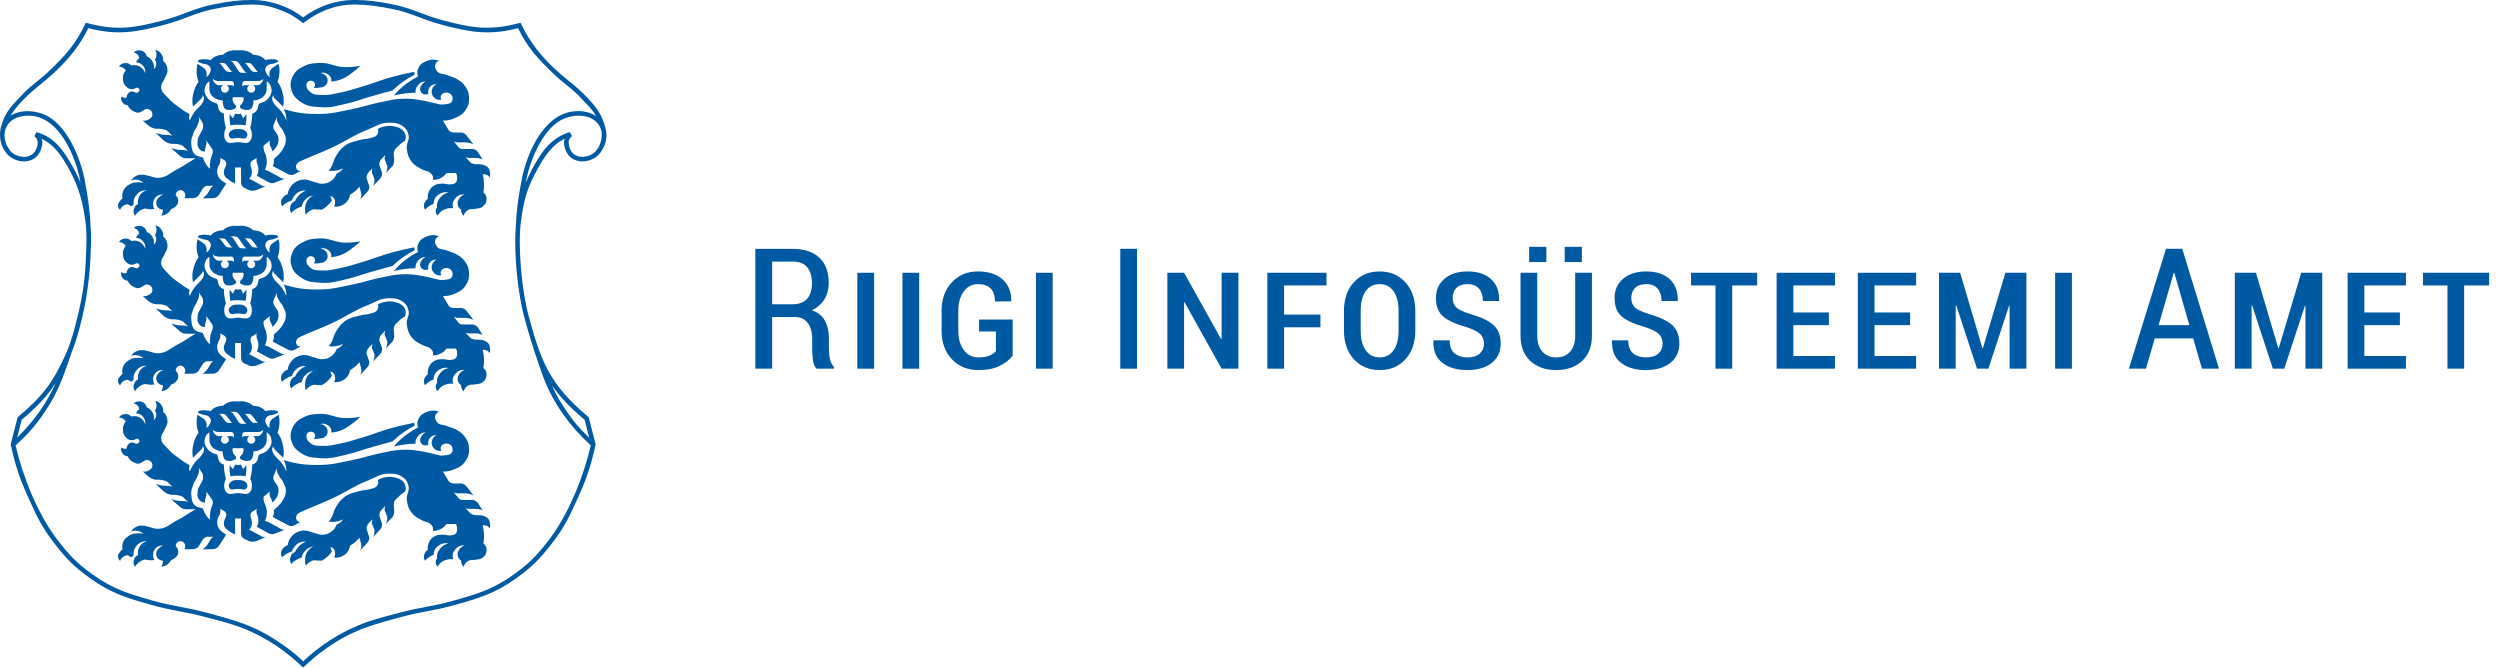 <svg width="191" height="51" viewBox="0 0 191 51" fill="none" xmlns="http://www.w3.org/2000/svg">
<g clip-path="url(#clip0_355_29266)">
<path d="M190.169 21.808V20.839H185.118V21.808H186.985V28.167H188.263V21.808H190.169Z" fill="#005AA3"/>
<path d="M179.357 28.167H183.814V27.198H180.636V24.84H183.352V23.871H180.636V21.808H183.814V20.839H179.357V28.167Z" fill="#005AA3"/>
<path d="M176.136 28.167H177.42V20.839H175.813L174.098 26.6H174.059L172.357 20.839H170.743V28.167H172.022V23.33L172.059 23.324L173.648 28.167H174.516L176.098 23.355L176.136 23.361V28.167Z" fill="#005AA3"/>
<path d="M168.23 28.167H169.534L166.723 19.008H165.483L162.646 28.167H163.951L164.622 25.853H167.559L168.23 28.167ZM167.268 24.84H164.919L166.077 20.839H166.116L167.267 24.84H167.268Z" fill="#005AA3"/>
<path d="M157.013 28.167H158.293V20.839H157.013V28.167Z" fill="#005AA3"/>
<path d="M153.533 28.167H154.818V20.839H153.21L151.494 26.6H151.456L149.754 20.839H148.139V28.167H149.417V23.33L149.456 23.324L151.045 28.167H151.912L153.494 23.355L153.533 23.361V28.167Z" fill="#005AA3"/>
<path d="M141.937 28.167H146.392V27.198H143.214V24.84H145.931V23.871H143.214V21.808H146.392V20.839H141.937V28.167Z" fill="#005AA3"/>
<path d="M135.733 28.167H140.19V27.198H137.012V24.84H139.727V23.871H137.012V21.808H140.19V20.839H135.733V28.167Z" fill="#005AA3"/>
<path d="M132.341 21.808H134.247V20.839H129.195V21.808H131.062V28.167H132.341V21.808Z" fill="#005AA3"/>
<path d="M124.906 23.485C124.722 23.308 124.631 23.065 124.631 22.753C124.631 22.45 124.724 22.2 124.913 22.003C125.1 21.806 125.388 21.707 125.777 21.707C126.16 21.707 126.451 21.825 126.648 22.06C126.842 22.296 126.942 22.608 126.942 22.997H128.17L128.182 22.959C128.199 22.263 127.993 21.719 127.564 21.327C127.136 20.934 126.54 20.738 125.776 20.738C125.034 20.738 124.444 20.925 124.008 21.297C123.57 21.669 123.352 22.161 123.352 22.768C123.352 23.392 123.535 23.861 123.899 24.175C124.265 24.489 124.847 24.758 125.65 24.98C126.173 25.151 126.532 25.329 126.729 25.516C126.925 25.702 127.023 25.945 127.023 26.247C127.023 26.559 126.915 26.814 126.7 27.011C126.484 27.209 126.165 27.306 125.743 27.306C125.352 27.306 125.03 27.205 124.779 27C124.527 26.796 124.402 26.463 124.402 26.001H123.174L123.155 26.039C123.134 26.79 123.363 27.351 123.846 27.72C124.327 28.09 124.959 28.275 125.744 28.275C126.526 28.275 127.147 28.094 127.607 27.732C128.07 27.368 128.302 26.872 128.302 26.24C128.302 25.626 128.118 25.157 127.751 24.833C127.384 24.508 126.814 24.235 126.041 24.012C125.468 23.837 125.09 23.663 124.906 23.486V23.485Z" fill="#005AA3"/>
<path d="M120.871 27.579C121.372 27.115 121.624 26.471 121.624 25.645V20.839H120.345V25.636C120.345 26.164 120.216 26.573 119.956 26.866C119.697 27.159 119.344 27.306 118.896 27.306C118.453 27.306 118.1 27.159 117.838 26.866C117.577 26.573 117.445 26.164 117.445 25.636V20.839H116.167V25.645C116.167 26.471 116.418 27.115 116.92 27.579C117.421 28.042 118.081 28.275 118.895 28.275C119.708 28.275 120.368 28.042 120.871 27.579H120.871Z" fill="#005AA3"/>
<path d="M119.542 20.021H120.853V18.858H119.542V20.021Z" fill="#005AA3"/>
<path d="M116.826 20.021H118.142V18.858H116.826V20.021Z" fill="#005AA3"/>
<path d="M111.259 23.485C111.075 23.308 110.984 23.065 110.984 22.753C110.984 22.45 111.077 22.2 111.266 22.003C111.453 21.806 111.741 21.707 112.13 21.707C112.514 21.707 112.803 21.825 113 22.06C113.197 22.296 113.295 22.608 113.295 22.997H114.523L114.535 22.959C114.553 22.263 114.347 21.719 113.918 21.327C113.49 20.934 112.894 20.738 112.13 20.738C111.387 20.738 110.797 20.925 110.361 21.297C109.924 21.669 109.705 22.161 109.705 22.768C109.705 23.392 109.888 23.861 110.252 24.175C110.618 24.489 111.202 24.758 112.003 24.98C112.526 25.151 112.885 25.329 113.082 25.516C113.278 25.702 113.376 25.945 113.376 26.247C113.376 26.559 113.268 26.814 113.053 27.011C112.837 27.209 112.519 27.306 112.097 27.306C111.706 27.306 111.384 27.205 111.132 27C110.881 26.796 110.755 26.463 110.755 26.001H109.528L109.508 26.039C109.487 26.79 109.717 27.351 110.197 27.72C110.679 28.09 111.312 28.275 112.097 28.275C112.877 28.275 113.499 28.094 113.962 27.732C114.423 27.368 114.654 26.872 114.654 26.24C114.654 25.626 114.471 25.157 114.104 24.833C113.737 24.508 113.167 24.235 112.395 24.012C111.821 23.837 111.442 23.663 111.259 23.486V23.485Z" fill="#005AA3"/>
<path d="M107.376 27.446C107.877 26.895 108.129 26.169 108.129 25.268V23.739C108.129 22.846 107.876 22.122 107.369 21.569C106.864 21.016 106.207 20.738 105.4 20.738C104.59 20.738 103.934 21.015 103.433 21.569C102.931 22.122 102.679 22.846 102.679 23.739V25.268C102.679 26.169 102.932 26.895 103.436 27.446C103.94 27.997 104.6 28.275 105.413 28.275C106.219 28.275 106.874 27.997 107.376 27.446ZM106.851 25.26C106.851 25.9 106.723 26.402 106.467 26.762C106.212 27.125 105.862 27.306 105.413 27.306C104.955 27.306 104.597 27.125 104.341 26.762C104.086 26.401 103.958 25.9 103.958 25.26V23.729C103.958 23.1 104.084 22.607 104.338 22.247C104.59 21.887 104.945 21.707 105.4 21.707C105.852 21.707 106.207 21.887 106.464 22.247C106.722 22.607 106.851 23.1 106.851 23.729V25.26Z" fill="#005AA3"/>
<path d="M98.103 21.808H101.344V20.839H96.825V28.167H98.103V25.004H100.882V24.035H98.103V21.808Z" fill="#005AA3"/>
<path d="M93.33 28.167H94.615V20.839H93.33V25.896L93.293 25.909L90.464 20.839H89.185V28.167H90.464V23.104L90.501 23.091L93.33 28.167Z" fill="#005AA3"/>
<path d="M85.59 28.167H86.869V19.008H85.59V28.167Z" fill="#005AA3"/>
<path d="M79.147 28.167H80.425V20.839H79.147V28.167Z" fill="#005AA3"/>
<path d="M77.367 27.173V24.412H74.798V25.324H76.088V26.829C75.978 26.962 75.817 27.074 75.604 27.167C75.391 27.259 75.109 27.305 74.759 27.305C74.282 27.305 73.906 27.114 73.63 26.736C73.353 26.357 73.215 25.867 73.215 25.263V23.729C73.215 23.142 73.351 22.659 73.627 22.278C73.9 21.897 74.261 21.707 74.709 21.707C75.139 21.707 75.464 21.817 75.684 22.039C75.903 22.262 76.015 22.593 76.019 23.033L77.247 23.022L77.26 22.983C77.272 22.3 77.051 21.755 76.598 21.348C76.144 20.942 75.514 20.738 74.709 20.738C73.898 20.738 73.233 21.018 72.715 21.575C72.196 22.132 71.936 22.855 71.936 23.739V25.268C71.936 26.16 72.197 26.884 72.718 27.44C73.24 27.995 73.919 28.274 74.759 28.274C75.422 28.274 75.97 28.163 76.401 27.94C76.834 27.719 77.156 27.462 77.367 27.173Z" fill="#005AA3"/>
<path d="M68.948 28.167H70.227V20.839H68.948V28.167Z" fill="#005AA3"/>
<path d="M65.499 28.167H66.779V20.839H65.499V28.167Z" fill="#005AA3"/>
<path d="M62.386 28.167H63.709V28.023C63.569 27.884 63.472 27.694 63.415 27.453C63.358 27.212 63.329 26.951 63.329 26.67V25.87C63.329 25.325 63.227 24.866 63.022 24.495C62.817 24.124 62.485 23.861 62.025 23.705C62.444 23.505 62.763 23.225 62.984 22.869C63.206 22.512 63.316 22.096 63.316 21.618C63.316 20.78 63.078 20.136 62.601 19.688C62.125 19.239 61.449 19.015 60.575 19.015H57.708V28.167H58.993V24.217H60.733C61.142 24.217 61.465 24.366 61.699 24.665C61.933 24.962 62.05 25.368 62.05 25.88V26.655C62.05 26.966 62.071 27.262 62.111 27.541C62.151 27.82 62.243 28.029 62.386 28.167ZM61.661 22.83C61.415 23.108 61.032 23.248 60.512 23.248H58.993V19.984H60.575C61.065 19.984 61.43 20.129 61.67 20.418C61.911 20.709 62.032 21.115 62.032 21.64C62.032 22.154 61.908 22.549 61.661 22.829V22.83Z" fill="#005AA3"/>
<path d="M18.829 35.643C18.834 35.892 18.812 36.149 18.762 36.393C18.568 36.343 18.382 36.343 18.183 36.343C17.988 36.343 17.794 36.346 17.604 36.393C17.545 36.106 17.533 35.825 17.537 35.536L17.798 35.844C17.823 35.791 17.934 35.514 17.995 35.499L18.01 35.495C18.083 35.533 18.103 35.529 18.185 35.529C18.269 35.529 18.289 35.533 18.368 35.49C18.436 35.519 18.479 35.657 18.507 35.714C18.53 35.761 18.551 35.812 18.566 35.845L18.83 35.536V35.644L18.829 35.643Z" fill="#005AA3"/>
<path fill-rule="evenodd" clip-rule="evenodd" d="M27.543 31.837C27.093 31.923 26.831 31.943 26.373 31.943C25.594 31.942 25.18 31.573 24.404 31.619C23.963 31.648 23.695 31.644 23.298 31.828C22.85 32.039 22.553 32.222 22.349 32.673C22.164 33.089 22.151 33.414 22.313 33.841C22.47 34.253 22.757 34.472 23.086 34.671C23.574 34.971 23.916 34.959 24.487 35.005C25.292 35.067 25.732 34.9 26.507 34.725C27.172 34.575 27.528 34.414 28.18 34.227C28.884 34.023 29.283 33.913 29.991 33.724C30.274 33.451 30.448 33.304 30.769 33.073C31.104 32.834 31.306 32.711 31.676 32.528L31.646 32.3C30.953 32.436 30.566 32.528 29.885 32.712C29.038 32.946 28.584 33.159 27.741 33.407C26.991 33.626 26.574 33.789 25.805 33.926C25.371 34.002 25.126 34.092 24.684 34.065C24.301 34.045 24.011 34.105 23.718 33.856C23.57 33.73 23.461 33.647 23.427 33.459C23.402 33.329 23.392 33.233 23.467 33.127C23.534 33.03 23.617 32.984 23.735 32.979C23.885 32.976 24.007 33.051 24.057 33.194C24.097 33.323 24.064 33.439 23.961 33.524C24.122 33.54 24.218 33.539 24.376 33.512C24.566 33.482 24.698 33.494 24.839 33.366C24.97 33.251 25.032 33.14 25.033 32.966C25.035 32.763 24.947 32.624 24.781 32.51C24.67 32.436 24.591 32.411 24.458 32.408C24.652 32.343 24.797 32.354 24.98 32.446C25.075 32.495 25.128 32.534 25.195 32.621C25.299 32.756 25.331 32.876 25.308 33.048C25.648 33.016 25.845 32.969 26.157 32.837C26.477 32.703 26.631 32.571 26.91 32.366C27.169 32.178 27.31 32.06 27.542 31.837H27.543Z" fill="#005AA3"/>
<path fill-rule="evenodd" clip-rule="evenodd" d="M18.189 36.675C17.96 36.675 17.792 36.675 17.623 36.827C17.578 36.865 17.547 36.892 17.519 36.945C17.459 37.055 17.469 37.155 17.522 37.269C17.631 37.502 17.926 37.347 18.19 37.347C18.451 37.347 18.746 37.502 18.857 37.269C18.908 37.154 18.917 37.055 18.857 36.945C18.827 36.892 18.799 36.866 18.755 36.827C18.583 36.675 18.416 36.675 18.19 36.675H18.189Z" fill="#005AA3"/>
<path fill-rule="evenodd" clip-rule="evenodd" d="M30.421 37.975C30.284 38.118 30.165 38.188 30.108 38.377C30.068 38.504 30.089 38.718 30.089 38.718L30.114 38.982C30.126 39.095 30.12 39.164 30.087 39.274C30.061 39.374 30.046 39.433 29.975 39.51L29.47 40.043C29.533 39.933 29.557 39.86 29.576 39.736C29.594 39.613 29.608 39.534 29.561 39.417L29.395 38.996C29.366 38.927 29.388 38.88 29.399 38.807C29.407 38.747 29.413 38.726 29.436 38.652L29.153 38.953C29.083 39.029 29.046 39.078 29.013 39.178C28.979 39.286 28.965 39.36 29.001 39.467L29.177 39.983C29.207 40.071 29.191 40.129 29.169 40.222C29.137 40.349 29.087 40.413 28.996 40.511L28.492 41.041C28.556 40.933 28.578 40.862 28.597 40.738C28.616 40.613 28.631 40.531 28.582 40.413L28.417 40.019C28.388 39.947 28.411 39.901 28.421 39.827C28.43 39.766 28.435 39.745 28.459 39.674L28.175 39.965C28.105 40.041 28.068 40.094 28.036 40.19C28.001 40.296 27.988 40.376 28.024 40.482L28.2 40.995C28.23 41.084 28.212 41.144 28.191 41.234C28.158 41.361 28.11 41.429 28.018 41.525L27.514 42.057C27.56 41.971 27.58 41.922 27.597 41.825C27.616 41.708 27.616 41.632 27.583 41.52L27.46 41.081C27.36 41.202 27.295 41.27 27.176 41.376C27.017 41.514 26.919 41.586 26.737 41.693C26.717 41.861 26.681 41.96 26.589 42.105C26.476 42.285 26.373 42.37 26.187 42.47C25.956 42.595 25.785 42.626 25.524 42.598C25.592 42.473 25.61 42.382 25.598 42.238C25.587 42.113 25.572 42.025 25.487 41.931C25.413 41.849 25.347 41.815 25.235 41.8C25.258 41.857 25.269 41.889 25.291 41.947C25.317 42.016 25.331 42.058 25.357 42.131C25.241 42.306 25.162 42.396 25.009 42.533C24.857 42.672 24.761 42.738 24.582 42.836C24.447 42.833 24.367 42.829 24.232 42.825C24.128 42.819 24.066 42.798 23.963 42.811C23.84 42.829 23.776 42.863 23.669 42.932C23.529 43.018 23.457 43.089 23.368 43.232C23.314 43.057 23.3 42.953 23.307 42.772C23.322 42.462 23.371 42.256 23.576 42.025C23.698 41.886 23.79 41.819 23.963 41.747C23.669 41.785 23.49 41.882 23.293 42.105C23.153 42.267 23.096 42.388 23.053 42.598C22.894 42.641 22.805 42.676 22.665 42.758C22.483 42.861 22.385 42.936 22.249 43.089C22.152 42.922 22.133 42.787 22.182 42.598C22.213 42.466 22.254 42.388 22.354 42.292C22.418 42.231 22.46 42.206 22.544 42.171C22.615 42.014 22.668 41.928 22.784 41.8C22.97 41.59 23.112 41.488 23.375 41.387C23.185 41.363 23.067 41.381 22.891 41.452C22.72 41.526 22.637 41.605 22.515 41.748C22.404 41.88 22.354 41.969 22.304 42.133C22.138 42.179 22.045 42.218 21.899 42.307C21.753 42.392 21.674 42.453 21.552 42.577C21.48 42.461 21.462 42.375 21.473 42.239C21.484 42.086 21.541 41.996 21.641 41.88C21.745 41.759 21.831 41.705 21.981 41.651C22.017 41.399 22.078 41.249 22.235 41.043C22.39 40.843 22.512 40.743 22.744 40.641C22.924 40.562 23.038 40.539 23.233 40.533C23.526 40.522 23.679 40.636 23.962 40.704C24.214 40.761 24.349 40.86 24.607 40.854C24.892 40.847 25.073 40.797 25.304 40.625C25.52 40.469 25.623 40.329 25.713 40.081C25.822 40.039 25.881 40.007 25.974 39.936C26.081 39.853 26.136 39.792 26.214 39.682C26.026 39.769 25.911 39.808 25.706 39.843C25.478 39.882 25.342 39.882 25.113 39.853C25.163 39.792 25.19 39.761 25.236 39.696C25.48 39.354 25.455 39.074 25.679 38.721C25.871 38.421 25.98 38.241 26.257 38.017C26.657 37.689 26.987 37.646 27.488 37.511C27.812 37.422 28.015 37.455 28.334 37.35C28.5 37.293 28.627 37.305 28.748 37.176C28.834 37.09 28.879 37.024 28.896 36.901C28.909 36.81 28.901 36.754 28.866 36.671C29.076 36.549 29.208 36.504 29.444 36.461C29.733 36.411 29.912 36.418 30.197 36.489C30.371 36.532 30.479 36.556 30.625 36.657C30.774 36.759 30.862 36.838 30.933 37.001C31.023 37.208 31.023 37.372 30.933 37.577C30.715 37.706 30.6 37.796 30.424 37.978L30.421 37.975Z" fill="#005AA3"/>
<path fill-rule="evenodd" clip-rule="evenodd" d="M37.434 39.99C37.413 39.844 37.396 39.755 37.306 39.641C37.214 39.524 37.087 39.473 36.988 39.428C36.893 39.385 36.698 39.359 36.593 39.359H36.472C36.359 39.359 36.293 39.362 36.185 39.331C36.08 39.303 36.01 39.288 35.934 39.213L35.567 38.825C35.618 38.849 35.656 38.858 35.714 38.868C35.764 38.875 35.793 38.879 35.843 38.879H36.368C36.483 38.879 36.549 38.893 36.662 38.921C36.744 38.939 36.788 38.953 36.868 38.986L36.587 38.542C36.521 38.437 36.482 38.374 36.381 38.302C36.279 38.231 36.204 38.195 36.077 38.195H35.421C35.314 38.195 35.243 38.203 35.147 38.153C35.055 38.107 35.023 38.05 34.958 37.971L34.672 37.611C34.736 37.647 34.778 37.657 34.848 37.675C34.908 37.685 34.942 37.693 35.003 37.693H35.578C35.718 37.693 35.798 37.715 35.932 37.753C36.03 37.785 36.085 37.807 36.177 37.857L35.644 37.162C35.588 37.092 35.552 37.052 35.473 37.009C35.383 36.956 35.321 36.937 35.218 36.937H34.71C34.612 36.937 34.55 36.935 34.46 36.894C34.368 36.852 34.312 36.821 34.263 36.735L33.84 36.03C34.184 36.026 34.388 35.988 34.707 35.856C35.078 35.703 35.308 35.585 35.542 35.262C35.777 34.934 35.852 34.674 35.837 34.27C35.822 33.932 35.754 33.73 35.569 33.447C35.394 33.177 35.238 33.06 34.969 32.887C34.699 32.711 34.503 32.693 34.205 32.567C33.867 32.42 33.515 32.51 33.34 32.185C33.259 32.035 33.2 31.919 33.252 31.755C33.303 31.602 33.392 31.513 33.545 31.459C33.183 31.331 32.91 31.338 32.556 31.491C32.31 31.599 32.151 31.684 32.016 31.916C31.87 32.169 31.846 32.382 31.935 32.659C31.59 32.834 31.404 32.951 31.093 33.18C30.663 33.497 30.438 33.706 30.093 34.112C30.426 34.031 30.618 33.995 30.958 33.953C31.264 33.913 31.44 33.902 31.749 33.899C31.735 33.723 31.759 33.615 31.842 33.459C31.994 33.181 32.224 33.039 32.543 33.034C32.404 33.087 32.329 33.148 32.241 33.269C32.125 33.432 32.047 33.583 32.124 33.767C32.191 33.928 32.31 34.023 32.486 34.032C32.582 34.039 32.646 34.02 32.728 33.967C32.703 33.86 32.705 33.793 32.731 33.685C32.805 33.401 33.052 33.227 33.347 33.248C33.255 33.292 33.209 33.33 33.142 33.408C32.943 33.64 32.919 33.945 33.102 34.191C33.255 34.398 33.464 34.48 33.718 34.434C33.679 34.368 33.666 34.322 33.663 34.245C33.662 34.02 33.893 33.885 34.121 33.885C34.364 33.889 34.568 34.063 34.579 34.305C34.603 34.793 34.183 34.757 33.84 34.8C33.617 34.832 33.492 34.754 33.272 34.711C32.952 34.65 32.779 34.583 32.459 34.526C31.756 34.395 31.347 34.33 30.634 34.366C30.076 34.394 29.766 34.486 29.216 34.592C28.328 34.761 27.85 34.96 26.963 35.139C25.974 35.333 25.412 35.513 24.405 35.522C23.327 35.537 22.701 35.452 21.668 35.153C21.779 35.349 21.822 35.477 21.858 35.697C21.877 35.822 21.875 35.894 21.875 36.018C21.771 35.765 21.693 35.628 21.539 35.406C21.334 35.102 21.109 35.013 20.922 34.697C20.878 34.622 20.84 34.582 20.815 34.498C20.789 34.409 20.782 34.351 20.803 34.26C20.819 34.187 20.838 34.144 20.883 34.085C20.883 34.151 20.893 34.19 20.922 34.248C20.944 34.287 20.958 34.309 20.99 34.339L21.635 34.979C21.707 34.537 21.693 34.262 21.57 33.832C21.478 33.511 21.396 33.334 21.205 33.059C21.31 32.773 21.344 32.595 21.352 32.285C21.358 32.052 21.344 31.917 21.289 31.689C21.148 31.772 21.07 31.822 20.937 31.92C20.849 31.987 20.781 32.01 20.713 32.098C20.635 32.2 20.607 32.276 20.588 32.404C20.573 32.523 20.581 32.593 20.616 32.704C20.485 32.625 20.416 32.55 20.348 32.411C20.284 32.28 20.241 32.184 20.28 32.041C20.311 31.935 20.358 31.881 20.442 31.81C20.573 31.695 20.704 31.739 20.868 31.686C21.022 31.634 21.108 31.602 21.258 31.54C21.251 31.51 21.244 31.494 21.233 31.465C21.218 31.44 21.208 31.424 21.191 31.399C20.968 31.344 20.832 31.333 20.6 31.352C20.473 31.363 20.402 31.375 20.28 31.408C20.115 31.223 19.981 31.136 19.743 31.061C19.596 31.016 19.506 31.006 19.356 31.009C19.162 30.841 19.025 30.766 18.779 30.699C18.555 30.639 18.417 30.666 18.189 30.666C17.956 30.666 17.819 30.639 17.595 30.699C17.35 30.766 17.21 30.841 17.02 31.009C16.866 31.006 16.776 31.016 16.63 31.061C16.393 31.137 16.257 31.223 16.094 31.408C15.97 31.375 15.898 31.363 15.773 31.352C15.541 31.332 15.405 31.344 15.181 31.399C15.167 31.422 15.16 31.436 15.146 31.46C15.132 31.492 15.124 31.507 15.114 31.54C15.264 31.602 15.351 31.634 15.505 31.685C15.669 31.738 15.799 31.695 15.93 31.809C16.017 31.88 16.062 31.934 16.092 32.04C16.131 32.184 16.088 32.279 16.023 32.411C15.955 32.549 15.889 32.624 15.755 32.703C15.793 32.593 15.799 32.521 15.784 32.404C15.766 32.276 15.736 32.199 15.658 32.097C15.591 32.009 15.525 31.987 15.436 31.919C15.304 31.822 15.225 31.77 15.085 31.681C15.032 31.912 15.018 32.049 15.021 32.285C15.028 32.594 15.064 32.772 15.172 33.059C14.978 33.334 14.896 33.511 14.803 33.831C14.681 34.262 14.666 34.537 14.742 34.978L15.384 34.339C15.415 34.309 15.43 34.287 15.451 34.248C15.48 34.19 15.491 34.15 15.491 34.084C15.537 34.144 15.555 34.187 15.572 34.259C15.591 34.35 15.584 34.408 15.56 34.498C15.533 34.582 15.496 34.621 15.451 34.696C15.265 35.012 15.04 35.101 14.835 35.405C14.681 35.628 14.606 35.768 14.498 36.017C14.458 35.931 14.446 35.874 14.444 35.779C14.444 35.686 14.455 35.632 14.489 35.55C14.147 35.355 13.957 35.231 13.642 34.99C13.341 34.763 13.151 34.648 12.904 34.365C12.61 34.03 12.266 33.832 12.313 33.393C12.339 33.164 12.474 33.072 12.56 32.859C12.667 32.596 12.81 32.453 12.796 32.169C12.784 31.861 12.688 31.664 12.463 31.459C12.479 31.283 12.456 31.168 12.367 31.007C12.248 30.79 12.101 30.68 11.857 30.623C11.939 30.76 11.963 30.862 11.952 31.022C11.944 31.164 11.911 31.25 11.832 31.368C11.916 31.48 11.944 31.574 11.939 31.715C11.932 31.88 11.878 31.989 11.749 32.101C11.789 31.877 11.764 31.728 11.656 31.528C11.545 31.326 11.431 31.218 11.216 31.129C11.151 30.844 10.918 30.66 10.624 30.663C10.449 30.665 10.334 30.713 10.209 30.835C10.366 30.856 10.467 30.918 10.556 31.047C10.606 31.122 10.628 31.175 10.639 31.261C10.577 31.301 10.549 31.329 10.502 31.383C10.449 31.45 10.424 31.497 10.397 31.582C10.624 31.592 10.771 31.663 10.918 31.835C11.073 32.012 11.122 32.177 11.095 32.407C11.047 32.271 11.005 32.194 10.908 32.087C10.667 31.828 10.38 31.742 10.035 31.822C9.897 31.677 9.754 31.623 9.553 31.636C9.343 31.65 9.202 31.728 9.084 31.903C9.22 31.908 9.303 31.934 9.417 32.009C9.508 32.063 9.55 32.106 9.61 32.191C9.553 32.258 9.524 32.301 9.486 32.382C9.403 32.553 9.379 32.67 9.392 32.86C9.406 33.07 9.443 33.207 9.579 33.365C9.726 33.537 9.865 33.642 10.09 33.632C10.162 33.628 10.207 33.615 10.278 33.593C10.356 33.568 10.397 33.508 10.478 33.515C10.678 33.54 10.747 33.807 10.478 33.899C10.407 33.924 10.363 33.875 10.29 33.86C10.198 33.838 10.152 33.796 10.059 33.807C9.937 33.817 9.865 33.873 9.788 33.966C9.705 34.062 9.676 34.145 9.674 34.272C9.583 34.3 9.522 34.3 9.432 34.272C9.365 34.251 9.325 34.228 9.271 34.179C9.225 34.351 9.251 34.486 9.354 34.633C9.458 34.778 9.576 34.844 9.754 34.857C9.869 35.095 9.998 35.221 10.238 35.333C10.355 35.391 10.428 35.43 10.557 35.427C10.718 35.423 10.79 35.333 10.934 35.267C11.03 35.224 11.069 35.16 11.176 35.149C11.288 35.134 11.363 35.153 11.456 35.213C11.589 35.302 11.648 35.414 11.643 35.572C11.639 35.776 11.489 35.882 11.303 35.972C11.163 36.035 11.06 36.048 10.908 36.017L11.241 36.327C11.357 36.43 11.427 36.487 11.568 36.551C11.714 36.618 11.811 36.651 11.972 36.651L12.036 36.65C12.195 36.65 12.286 36.65 12.438 36.69C12.604 36.727 12.715 36.743 12.833 36.86L13.178 37.194C13.091 37.163 13.037 37.151 12.944 37.139C12.868 37.123 12.825 37.116 12.75 37.116H12.668C12.492 37.116 12.392 37.099 12.219 37.06C12.088 37.031 12.016 37.01 11.891 36.967L12.435 37.48C12.546 37.586 12.617 37.64 12.758 37.705C12.908 37.771 13.001 37.804 13.162 37.804L13.227 37.803C13.384 37.803 13.477 37.803 13.632 37.843C13.793 37.881 13.904 37.9 14.026 38.014L14.377 38.349C14.292 38.316 14.237 38.305 14.145 38.291C14.069 38.278 14.026 38.274 13.952 38.274H13.843C13.668 38.274 13.567 38.252 13.395 38.218C13.262 38.185 13.191 38.166 13.065 38.12L13.695 38.68C13.775 38.752 13.821 38.794 13.918 38.837C14.022 38.882 14.087 38.908 14.198 38.908H14.948C14.313 39.256 14.145 39.437 13.588 39.72C12.982 40.028 12.661 40.443 11.98 40.399C11.717 40.382 11.583 40.293 11.325 40.239C11.157 40.204 11.064 40.161 10.895 40.157C10.67 40.157 10.525 40.175 10.334 40.293C10.186 40.383 10.113 40.452 10.025 40.6C10.197 40.538 10.311 40.528 10.494 40.56C10.694 40.592 10.81 40.65 10.964 40.785C10.812 40.752 10.727 40.741 10.573 40.744C10.27 40.752 10.073 40.778 9.824 40.945C9.581 41.112 9.433 41.257 9.366 41.546C9.329 41.706 9.329 41.809 9.366 41.968C9.291 42.026 9.252 42.066 9.194 42.139C9.097 42.263 9.022 42.336 9.018 42.49C9.015 42.646 9.061 42.753 9.18 42.853C9.237 42.686 9.319 42.589 9.474 42.504C9.578 42.447 9.648 42.426 9.771 42.422C9.814 42.457 9.838 42.476 9.889 42.504C9.954 42.54 9.993 42.554 10.064 42.571L10.212 42.396C10.187 42.115 10.245 41.923 10.427 41.702C10.641 41.446 10.881 41.338 11.219 41.357C10.906 41.443 10.72 41.607 10.601 41.902C10.527 42.084 10.516 42.204 10.549 42.396C10.408 42.468 10.337 42.542 10.269 42.681C10.165 42.901 10.179 43.101 10.319 43.301C10.408 43.145 10.483 43.066 10.627 42.956C10.792 42.835 10.906 42.781 11.107 42.742C11.211 42.773 11.272 42.785 11.38 42.796C11.54 42.814 11.634 42.81 11.793 42.781C11.727 42.664 11.706 42.586 11.698 42.45C11.683 42.122 11.824 41.848 12.128 41.73C12.257 41.681 12.341 41.67 12.476 41.691C12.336 41.728 12.257 41.774 12.157 41.877C11.998 42.034 11.902 42.18 11.942 42.396C11.97 42.562 12.039 42.667 12.182 42.756C12.275 42.813 12.34 42.834 12.45 42.839C12.449 42.924 12.443 42.969 12.422 43.052C12.4 43.151 12.378 43.204 12.329 43.298C12.543 43.273 12.673 43.22 12.837 43.084C12.955 42.986 13.011 42.917 13.081 42.785C13.192 42.757 13.256 42.725 13.348 42.648C13.538 42.497 13.649 42.325 13.611 42.084C13.589 41.933 13.54 41.844 13.429 41.745C13.406 41.535 13.579 41.346 13.791 41.343C14.015 41.343 14.185 41.568 14.153 41.788C14.142 41.863 14.124 41.905 14.078 41.967L14.73 41.959C14.83 41.956 14.89 41.941 14.98 41.895C15.085 41.844 15.142 41.801 15.199 41.706L15.461 41.276C15.508 41.197 15.543 41.155 15.622 41.101C15.694 41.047 15.74 41.008 15.829 41.011L16.299 41.015C16.245 41.047 16.216 41.068 16.171 41.114C16.134 41.154 16.111 41.174 16.084 41.225L15.872 41.577C15.806 41.687 15.75 41.737 15.657 41.823C15.591 41.886 15.549 41.919 15.474 41.971L16.252 41.958C16.356 41.958 16.417 41.944 16.506 41.898C16.606 41.848 16.665 41.801 16.725 41.705L17.276 40.85C17.157 40.746 16.767 40.559 16.653 40.237C16.602 40.103 16.584 40.017 16.592 39.871C16.596 39.751 16.617 39.682 16.66 39.565C16.699 39.451 16.758 39.405 16.793 39.292C16.822 39.202 16.837 39.153 16.839 39.059C16.839 38.989 16.837 38.945 16.818 38.874L17.103 39.031C17.169 39.067 17.205 39.098 17.245 39.166C17.284 39.238 17.293 39.288 17.288 39.366C17.284 39.448 17.248 39.487 17.224 39.565C17.178 39.692 17.122 39.753 17.108 39.889C17.095 40.021 17.098 40.109 17.155 40.234C17.224 40.391 17.334 40.438 17.47 40.549C17.642 40.687 17.757 40.751 17.961 40.836V39.612L18.415 39.613V40.743C18.415 40.847 18.426 40.911 18.48 40.997C18.524 41.075 18.562 41.117 18.64 41.156L19.003 41.331C19.132 41.391 19.224 41.391 19.365 41.383C19.479 41.377 19.544 41.359 19.648 41.317L20.3 41.035C20.217 41.045 20.168 41.042 20.084 41.022C19.994 40.999 19.955 40.955 19.872 40.911L19.027 40.464C19.128 40.381 19.174 40.292 19.213 40.16C19.25 40.05 19.25 39.978 19.243 39.861C19.232 39.746 19.199 39.689 19.174 39.58C19.158 39.512 19.136 39.476 19.136 39.409C19.132 39.338 19.136 39.298 19.16 39.234C19.184 39.181 19.196 39.145 19.246 39.114L19.608 38.875C19.598 38.936 19.593 38.969 19.593 39.035C19.593 39.113 19.604 39.156 19.62 39.234C19.64 39.331 19.676 39.376 19.7 39.473C19.726 39.576 19.74 39.637 19.74 39.741C19.744 39.942 19.71 40.065 19.62 40.245L20.492 40.726C20.578 40.772 20.633 40.801 20.733 40.808C20.829 40.818 20.886 40.815 20.976 40.78L21.779 40.466C21.694 40.481 21.642 40.476 21.564 40.455C21.471 40.431 21.431 40.391 21.349 40.345L20.518 39.893C20.467 39.865 20.436 39.857 20.385 39.841C20.328 39.819 20.296 39.804 20.235 39.786C20.274 39.725 20.282 39.689 20.303 39.626C20.335 39.534 20.353 39.479 20.37 39.385C20.41 39.166 20.385 39.031 20.342 38.814C20.303 38.586 20.196 38.483 20.159 38.256C20.137 38.192 20.13 38.152 20.134 38.085C20.135 38.017 20.123 37.964 20.173 37.922L20.611 37.557C20.599 37.622 20.595 37.66 20.599 37.728C20.599 37.781 20.601 37.811 20.611 37.864C20.632 37.966 20.678 38.016 20.718 38.116C20.761 38.22 20.785 38.28 20.825 38.386C20.896 38.32 20.936 38.277 20.999 38.195C21.108 38.059 21.172 37.977 21.226 37.811C21.273 37.675 21.287 37.589 21.281 37.445C21.27 37.298 21.258 37.205 21.177 37.081L20.961 36.763C20.909 36.684 20.89 36.624 20.883 36.532C20.872 36.406 20.908 36.336 20.961 36.217L21.177 35.723C21.148 35.812 21.14 35.872 21.152 35.965C21.161 36.032 21.17 36.076 21.202 36.135L21.375 36.46L21.596 36.748L21.815 37.251C21.846 37.431 21.846 37.542 21.815 37.724C21.771 37.948 21.696 38.062 21.578 38.262C21.385 38.585 21.037 38.856 20.919 38.973C20.919 38.973 20.931 39.067 20.93 39.127C20.926 39.276 20.897 39.361 20.837 39.501L21.96 40.098C22.05 40.146 22.105 40.173 22.203 40.184C22.298 40.19 22.363 40.198 22.449 40.151L22.997 39.86C22.918 39.888 22.857 39.885 22.782 39.846C22.698 39.806 22.668 39.745 22.635 39.66C22.557 39.45 22.717 39.244 22.902 39.154C23.652 38.794 24.437 38.525 25.395 38.079C26.472 37.577 27.009 37.143 28.116 36.709C28.714 36.478 29.035 36.192 29.678 36.192C30.078 36.192 30.344 36.185 30.683 36.398C30.848 36.503 30.943 36.57 31.05 36.73C31.146 36.872 31.174 36.969 31.212 37.132C31.305 37.526 31.034 37.758 31.076 38.157C31.127 38.609 31.213 38.891 31.506 39.236C31.751 39.525 31.974 39.601 32.307 39.784C32.531 39.902 32.723 39.869 32.901 40.051C32.984 40.133 33.041 40.186 33.074 40.304C33.1 40.396 33.1 40.461 33.074 40.556C33.26 40.559 33.369 40.542 33.543 40.474C33.804 40.374 33.949 40.265 34.106 40.036L34.828 40.036C34.899 40.157 34.92 40.239 34.924 40.378C34.926 40.534 34.924 40.652 34.817 40.769C34.706 40.887 34.584 40.875 34.425 40.901C34.202 40.936 34.073 40.841 33.847 40.847C33.595 40.858 33.431 40.844 33.208 40.969C32.959 41.108 32.836 41.26 32.738 41.528C32.677 41.705 32.664 41.82 32.685 42.005C32.582 42.072 32.531 42.126 32.47 42.233C32.353 42.443 32.353 42.634 32.47 42.845C32.584 42.714 32.66 42.644 32.806 42.553C32.924 42.474 32.996 42.438 33.127 42.392C33.144 42.007 33.336 41.734 33.69 41.581C33.898 41.491 34.047 41.477 34.267 41.528C34.009 41.581 33.857 41.666 33.677 41.859C33.448 42.108 33.363 42.336 33.382 42.674C33.309 42.772 33.285 42.855 33.292 42.977C33.301 43.111 33.34 43.194 33.435 43.287C33.618 42.986 33.818 42.838 34.159 42.753C34.331 42.71 34.438 42.703 34.616 42.724C34.538 42.439 34.587 42.211 34.775 41.98C34.973 41.737 35.205 41.642 35.516 41.672C35.332 41.726 35.225 41.797 35.11 41.952C35.004 42.097 34.947 42.211 34.964 42.392C34.981 42.592 35.062 42.724 35.232 42.831C35.225 42.93 35.234 42.994 35.271 43.083C35.312 43.183 35.353 43.236 35.436 43.301C35.465 43.162 35.508 43.079 35.608 42.977C35.679 42.904 35.73 42.873 35.821 42.831C35.972 42.767 36.077 42.809 36.239 42.777C36.507 42.727 36.704 42.759 36.908 42.578C37.058 42.446 37.136 42.332 37.165 42.132C37.203 41.877 37.128 41.685 36.934 41.513C36.975 41.249 36.984 41.101 36.975 40.833C36.965 40.556 36.943 40.399 36.876 40.129H36.961C37.046 40.129 37.065 40.14 37.177 40.168C37.259 40.186 37.355 40.274 37.412 40.386C37.453 40.234 37.458 40.14 37.434 39.986L37.434 39.99ZM20.11 32.844C20.101 32.961 20.063 33.055 19.973 33.154C19.876 33.26 19.797 33.321 19.668 33.321H19.35C19.432 33.403 19.5 33.465 19.5 33.594C19.5 33.763 19.364 33.898 19.195 33.898C19.027 33.898 18.891 33.763 18.891 33.594C18.891 33.51 18.926 33.433 18.984 33.378L19.041 33.321H18.694C18.615 33.321 18.568 33.364 18.508 33.424V33.339C18.508 33.285 18.504 33.24 18.508 33.197C18.515 33.108 18.598 33.006 18.694 33.006H19.711C19.851 33.006 20.008 32.943 20.109 32.844L20.11 32.844ZM19.011 31.62C19.066 31.62 19.099 31.634 19.146 31.66C19.194 31.687 19.217 31.708 19.253 31.755L19.583 32.178C19.608 32.209 19.612 32.235 19.636 32.261C19.672 32.292 19.699 32.304 19.744 32.313H19.477C19.396 32.313 19.347 32.299 19.274 32.261C19.207 32.22 19.177 32.178 19.128 32.114L18.861 31.765C18.839 31.733 18.827 31.715 18.798 31.688C18.763 31.654 18.74 31.642 18.7 31.62H19.011V31.62ZM17.935 31.458C18.013 31.458 18.061 31.483 18.128 31.526C18.185 31.562 18.217 31.59 18.256 31.648L18.647 32.206C18.672 32.239 18.687 32.256 18.715 32.284C18.762 32.33 18.794 32.353 18.851 32.38H18.494C18.411 32.38 18.356 32.363 18.289 32.313C18.237 32.275 18.223 32.236 18.189 32.178L17.867 31.687C17.835 31.637 17.816 31.608 17.772 31.565C17.712 31.512 17.669 31.485 17.593 31.458H17.935ZM17.046 31.62C17.101 31.62 17.132 31.634 17.178 31.66C17.228 31.687 17.254 31.708 17.286 31.755L17.619 32.178C17.641 32.209 17.645 32.235 17.672 32.261C17.705 32.292 17.734 32.304 17.779 32.313H17.512C17.429 32.313 17.38 32.299 17.312 32.261C17.24 32.22 17.211 32.178 17.163 32.114L16.9 31.765C16.875 31.733 16.86 31.715 16.831 31.688C16.797 31.654 16.773 31.642 16.734 31.62H17.046V31.62ZM16.665 33.006H17.68C17.741 33.006 17.777 33.036 17.824 33.091C17.886 33.164 17.867 33.252 17.867 33.339L17.858 33.415C17.806 33.364 17.762 33.321 17.68 33.321H17.333C17.419 33.402 17.484 33.465 17.484 33.594C17.484 33.762 17.347 33.898 17.181 33.898C17.014 33.898 16.879 33.762 16.879 33.594C16.879 33.509 16.91 33.432 16.969 33.377L17.029 33.32H16.71C16.578 33.32 16.503 33.258 16.406 33.153C16.316 33.053 16.273 32.96 16.268 32.843C16.365 32.943 16.524 33.005 16.666 33.005L16.665 33.006ZM16.243 38.523L16.122 38.872C16.086 38.97 16.082 39.036 16.064 39.137C16.031 39.359 16.025 39.483 16.041 39.705C15.974 39.652 15.939 39.615 15.882 39.551C15.82 39.483 15.796 39.441 15.746 39.371C15.635 39.199 15.587 39.092 15.52 38.908L15.505 38.847C15.307 38.786 15 38.765 14.832 38.556C14.677 38.363 14.663 38.202 14.628 37.959C14.596 37.757 14.596 37.635 14.628 37.433L14.818 36.878L15.01 36.554L15.162 36.198C15.19 36.127 15.197 36.08 15.205 36.005C15.215 35.903 15.21 35.837 15.183 35.739L15.449 36.141C15.514 36.241 15.517 36.319 15.517 36.432C15.518 36.557 15.509 36.637 15.449 36.746L15.183 37.245C15.108 37.387 15.1 37.487 15.093 37.651C15.086 37.807 15.069 37.91 15.138 38.053C15.244 38.273 15.412 38.384 15.656 38.402C15.659 38.299 15.663 38.239 15.682 38.138C15.703 38.025 15.742 37.967 15.76 37.853C15.767 37.804 15.77 37.775 15.775 37.722C15.775 37.654 15.771 37.615 15.76 37.548L16.201 38.174C16.248 38.239 16.251 38.287 16.255 38.363C16.262 38.426 16.262 38.465 16.244 38.522L16.243 38.523ZM20.612 34.165C20.528 34.313 20.456 34.392 20.317 34.496C20.169 34.608 20.058 34.624 19.889 34.695C19.851 34.713 19.826 34.71 19.794 34.737C19.758 34.769 19.758 34.809 19.74 34.855C19.714 34.934 19.725 34.98 19.7 35.058C19.668 35.154 19.647 35.215 19.581 35.297C19.489 35.404 19.41 35.454 19.271 35.485C19.269 35.682 19.26 35.795 19.236 35.992C19.207 36.227 19.178 36.357 19.115 36.589C19.153 36.66 19.171 36.706 19.196 36.785C19.236 36.913 19.248 36.988 19.243 37.123C19.236 37.309 19.225 37.433 19.11 37.579C18.888 37.864 18.549 37.675 18.189 37.675C17.827 37.675 17.487 37.864 17.265 37.579C17.15 37.433 17.139 37.309 17.132 37.123C17.128 36.988 17.14 36.913 17.178 36.785C17.204 36.707 17.222 36.661 17.261 36.589C17.197 36.357 17.172 36.227 17.139 35.992C17.114 35.795 17.107 35.681 17.104 35.485C16.964 35.454 16.885 35.404 16.795 35.297C16.728 35.216 16.705 35.155 16.674 35.058C16.649 34.98 16.659 34.934 16.635 34.855C16.617 34.81 16.62 34.77 16.581 34.737C16.552 34.71 16.524 34.714 16.487 34.695C16.315 34.624 16.205 34.608 16.058 34.496C15.918 34.392 15.846 34.313 15.764 34.165C15.668 33.994 15.614 33.878 15.628 33.684C15.638 33.574 15.642 33.55 15.671 33.442C15.688 33.385 15.722 33.322 15.747 33.271C15.777 33.214 15.807 33.187 15.854 33.14C15.904 33.09 15.94 33.065 16.001 33.034V33.585C16.001 33.79 16.04 33.92 16.161 34.085C16.272 34.237 16.378 34.298 16.552 34.38C16.72 34.458 16.831 34.483 17.021 34.486C17.007 34.614 17.014 34.693 17.046 34.817C17.082 34.945 17.093 35.036 17.193 35.122C17.293 35.209 17.384 35.212 17.515 35.216C17.64 35.223 17.716 35.209 17.83 35.155C17.919 35.112 18.02 35.101 18.039 35.006C18.045 34.963 18.039 34.937 18.023 34.899C17.997 34.814 17.927 34.794 17.88 34.721C17.841 34.656 17.816 34.618 17.795 34.547C17.772 34.478 17.755 34.436 17.766 34.369C17.772 34.313 17.762 34.242 17.816 34.242L18.558 34.241C18.611 34.241 18.601 34.313 18.61 34.368C18.622 34.435 18.6 34.477 18.579 34.546C18.558 34.618 18.534 34.656 18.494 34.72C18.447 34.794 18.375 34.814 18.349 34.898C18.337 34.937 18.328 34.962 18.335 35.005C18.354 35.101 18.453 35.112 18.544 35.154C18.657 35.208 18.732 35.223 18.858 35.215C18.991 35.211 19.081 35.208 19.181 35.121C19.281 35.036 19.294 34.944 19.328 34.817C19.364 34.692 19.367 34.613 19.357 34.485C19.543 34.482 19.654 34.456 19.824 34.38C19.999 34.297 20.101 34.236 20.213 34.084C20.335 33.92 20.374 33.789 20.374 33.584V33.033C20.436 33.065 20.47 33.089 20.521 33.139C20.57 33.187 20.599 33.214 20.629 33.27C20.654 33.322 20.688 33.384 20.704 33.441C20.736 33.549 20.738 33.573 20.747 33.683C20.762 33.878 20.708 33.994 20.612 34.165H20.612Z" fill="#005AA3"/>
<path d="M18.829 22.234C18.834 22.487 18.812 22.742 18.762 22.989C18.568 22.936 18.382 22.939 18.183 22.936C17.988 22.935 17.794 22.942 17.604 22.985C17.545 22.701 17.533 22.419 17.537 22.127L17.798 22.438C17.823 22.387 17.934 22.109 17.995 22.091L18.01 22.088C18.083 22.128 18.103 22.124 18.185 22.124C18.269 22.124 18.289 22.124 18.368 22.085C18.436 22.114 18.479 22.249 18.507 22.308C18.53 22.356 18.551 22.403 18.566 22.44L18.83 22.128V22.235L18.829 22.234Z" fill="#005AA3"/>
<path fill-rule="evenodd" clip-rule="evenodd" d="M27.543 18.432C27.093 18.516 26.831 18.54 26.373 18.539C25.594 18.538 25.18 18.168 24.404 18.217C23.963 18.243 23.695 18.24 23.298 18.426C22.85 18.636 22.553 18.818 22.349 19.268C22.164 19.684 22.151 20.01 22.313 20.438C22.47 20.847 22.757 21.067 23.086 21.267C23.574 21.566 23.916 21.555 24.487 21.599C25.292 21.662 25.732 21.493 26.507 21.32C27.172 21.171 27.528 21.011 28.18 20.822C28.884 20.618 29.283 20.508 29.991 20.32C30.274 20.044 30.448 19.899 30.769 19.669C31.104 19.428 31.306 19.307 31.676 19.122L31.646 18.896C30.953 19.032 30.566 19.122 29.885 19.308C29.038 19.542 28.584 19.753 27.741 20.002C26.991 20.221 26.574 20.385 25.805 20.52C25.371 20.598 25.126 20.688 24.684 20.663C24.301 20.642 24.011 20.701 23.718 20.453C23.57 20.328 23.461 20.243 23.427 20.055C23.402 19.926 23.392 19.829 23.467 19.721C23.534 19.626 23.617 19.579 23.735 19.575C23.885 19.572 24.007 19.647 24.057 19.789C24.097 19.917 24.064 20.034 23.961 20.122C24.122 20.138 24.218 20.134 24.376 20.108C24.566 20.079 24.698 20.089 24.839 19.962C24.97 19.848 25.032 19.737 25.033 19.563C25.035 19.359 24.947 19.222 24.781 19.106C24.67 19.032 24.591 19.007 24.458 19.003C24.652 18.939 24.797 18.951 24.98 19.044C25.075 19.092 25.128 19.131 25.195 19.217C25.299 19.353 25.331 19.473 25.308 19.642C25.648 19.614 25.845 19.565 26.157 19.434C26.477 19.299 26.631 19.167 26.91 18.963C27.169 18.773 27.31 18.655 27.542 18.433L27.543 18.432Z" fill="#005AA3"/>
<path fill-rule="evenodd" clip-rule="evenodd" d="M18.189 23.271C17.96 23.271 17.792 23.271 17.623 23.425C17.578 23.463 17.547 23.488 17.519 23.541C17.459 23.652 17.469 23.75 17.522 23.866C17.631 24.101 17.926 23.944 18.19 23.944C18.451 23.944 18.746 24.1 18.857 23.866C18.908 23.75 18.917 23.652 18.857 23.541C18.827 23.488 18.799 23.463 18.755 23.425C18.583 23.271 18.416 23.271 18.19 23.271H18.189Z" fill="#005AA3"/>
<path fill-rule="evenodd" clip-rule="evenodd" d="M30.421 24.57C30.284 24.714 30.165 24.782 30.108 24.972C30.068 25.1 30.089 25.314 30.089 25.314L30.114 25.576C30.126 25.691 30.12 25.758 30.087 25.869C30.061 25.965 30.046 26.029 29.975 26.104L29.47 26.635C29.533 26.527 29.557 26.456 29.576 26.331C29.594 26.207 29.608 26.126 29.561 26.008L29.395 25.592C29.366 25.524 29.388 25.474 29.399 25.4C29.407 25.34 29.413 25.319 29.436 25.248L29.153 25.549C29.083 25.625 29.046 25.673 29.013 25.772C28.979 25.881 28.965 25.955 29.001 26.062L29.177 26.575C29.207 26.663 29.191 26.724 29.169 26.816C29.137 26.942 29.087 27.007 28.996 27.103L28.492 27.634C28.556 27.526 28.578 27.456 28.597 27.331C28.616 27.206 28.631 27.126 28.582 27.007L28.417 26.609C28.388 26.541 28.411 26.493 28.421 26.421C28.43 26.36 28.435 26.338 28.459 26.268L28.175 26.56C28.105 26.635 28.068 26.684 28.036 26.783C28.001 26.89 27.988 26.965 28.024 27.073L28.2 27.587C28.23 27.677 28.212 27.736 28.191 27.826C28.158 27.954 28.11 28.022 28.018 28.114L27.514 28.649C27.56 28.565 27.58 28.509 27.597 28.417C27.616 28.299 27.616 28.226 27.583 28.107L27.46 27.668C27.36 27.793 27.295 27.86 27.176 27.968C27.017 28.106 26.919 28.177 26.737 28.282C26.717 28.452 26.681 28.551 26.589 28.695C26.476 28.874 26.373 28.957 26.187 29.057C25.956 29.184 25.785 29.217 25.524 29.189C25.592 29.06 25.61 28.971 25.598 28.829C25.587 28.7 25.572 28.615 25.487 28.523C25.413 28.442 25.347 28.405 25.235 28.386C25.258 28.444 25.269 28.479 25.291 28.536C25.317 28.609 25.331 28.65 25.357 28.722C25.241 28.893 25.162 28.986 25.009 29.125C24.857 29.264 24.761 29.331 24.582 29.427C24.447 29.423 24.367 29.42 24.232 29.415C24.128 29.411 24.066 29.385 23.963 29.403C23.84 29.42 23.776 29.456 23.669 29.52C23.529 29.609 23.457 29.68 23.368 29.824C23.314 29.648 23.3 29.541 23.307 29.362C23.322 29.054 23.371 28.847 23.576 28.616C23.698 28.478 23.79 28.41 23.963 28.335C23.669 28.373 23.49 28.474 23.293 28.695C23.153 28.859 23.096 28.98 23.053 29.189C22.894 29.232 22.805 29.267 22.665 29.35C22.483 29.452 22.385 29.527 22.249 29.681C22.152 29.513 22.133 29.378 22.182 29.189C22.213 29.057 22.254 28.976 22.354 28.883C22.418 28.822 22.46 28.794 22.544 28.762C22.615 28.606 22.668 28.522 22.784 28.387C22.97 28.177 23.112 28.079 23.375 27.976C23.185 27.954 23.067 27.968 22.891 28.043C22.72 28.116 22.637 28.197 22.515 28.335C22.404 28.468 22.354 28.559 22.304 28.722C22.138 28.769 22.045 28.808 21.899 28.896C21.753 28.983 21.674 29.043 21.552 29.164C21.48 29.05 21.462 28.965 21.473 28.83C21.484 28.672 21.541 28.587 21.641 28.469C21.745 28.349 21.831 28.292 21.981 28.242C22.017 27.99 22.078 27.839 22.235 27.634C22.39 27.434 22.512 27.332 22.744 27.233C22.924 27.154 23.038 27.133 23.233 27.127C23.526 27.115 23.679 27.229 23.962 27.297C24.214 27.354 24.349 27.452 24.607 27.446C24.892 27.436 25.073 27.387 25.304 27.218C25.52 27.061 25.623 26.923 25.713 26.674C25.822 26.631 25.881 26.595 25.974 26.529C26.081 26.445 26.136 26.386 26.214 26.275C26.026 26.361 25.911 26.4 25.706 26.434C25.478 26.474 25.342 26.476 25.113 26.447C25.163 26.386 25.19 26.351 25.236 26.287C25.48 25.95 25.455 25.668 25.679 25.317C25.871 25.017 25.98 24.837 26.257 24.612C26.657 24.284 26.987 24.241 27.488 24.105C27.812 24.017 28.015 24.053 28.334 23.946C28.5 23.888 28.627 23.898 28.748 23.771C28.834 23.685 28.879 23.619 28.896 23.498C28.909 23.405 28.901 23.349 28.866 23.262C29.076 23.144 29.208 23.099 29.444 23.056C29.733 23.006 29.912 23.012 30.197 23.085C30.371 23.127 30.479 23.15 30.625 23.252C30.774 23.354 30.862 23.43 30.933 23.597C31.023 23.801 31.023 23.966 30.933 24.172C30.715 24.299 30.6 24.392 30.424 24.573L30.421 24.57Z" fill="#005AA3"/>
<path fill-rule="evenodd" clip-rule="evenodd" d="M37.434 26.581C37.413 26.437 37.396 26.347 37.306 26.231C37.214 26.118 37.087 26.068 36.988 26.022C36.893 25.979 36.698 25.951 36.593 25.951H36.472C36.359 25.951 36.293 25.957 36.185 25.925C36.08 25.896 36.01 25.882 35.934 25.803L35.567 25.421C35.618 25.443 35.656 25.448 35.714 25.459C35.764 25.469 35.793 25.472 35.843 25.472H36.368C36.483 25.472 36.549 25.487 36.662 25.512C36.744 25.533 36.788 25.547 36.868 25.578L36.587 25.135C36.521 25.032 36.482 24.965 36.381 24.896C36.279 24.826 36.204 24.79 36.077 24.79H35.421C35.314 24.79 35.243 24.797 35.147 24.747C35.055 24.7 35.023 24.643 34.958 24.565L34.672 24.206C34.736 24.241 34.778 24.252 34.848 24.266C34.908 24.28 34.942 24.287 35.003 24.287H35.578C35.718 24.287 35.798 24.309 35.932 24.348C36.03 24.38 36.085 24.401 36.177 24.451L35.644 23.757C35.588 23.686 35.552 23.647 35.473 23.601C35.383 23.551 35.321 23.533 35.218 23.533L34.71 23.532C34.612 23.532 34.55 23.528 34.46 23.49C34.368 23.447 34.312 23.415 34.263 23.33L33.84 22.623C34.184 22.621 34.388 22.581 34.707 22.45C35.078 22.297 35.308 22.178 35.542 21.855C35.777 21.527 35.852 21.268 35.837 20.866C35.822 20.528 35.754 20.325 35.569 20.039C35.394 19.771 35.238 19.653 34.969 19.48C34.699 19.304 34.503 19.288 34.205 19.159C33.867 19.014 33.515 19.103 33.34 18.78C33.259 18.629 33.2 18.512 33.252 18.348C33.303 18.195 33.392 18.105 33.545 18.055C33.183 17.924 32.91 17.931 32.556 18.084C32.31 18.19 32.151 18.277 32.016 18.508C31.87 18.761 31.846 18.975 31.935 19.253C31.59 19.427 31.404 19.543 31.093 19.773C30.663 20.09 30.438 20.299 30.093 20.706C30.426 20.622 30.618 20.589 30.958 20.545C31.264 20.507 31.44 20.495 31.749 20.493C31.735 20.318 31.759 20.208 31.842 20.053C31.994 19.773 32.224 19.633 32.543 19.626C32.404 19.681 32.329 19.742 32.241 19.863C32.125 20.025 32.047 20.176 32.124 20.358C32.191 20.521 32.31 20.616 32.486 20.623C32.582 20.629 32.646 20.613 32.728 20.559C32.703 20.453 32.705 20.386 32.731 20.279C32.805 19.994 33.052 19.817 33.347 19.839C33.255 19.884 33.209 19.922 33.142 19.999C32.943 20.232 32.919 20.538 33.102 20.785C33.255 20.991 33.464 21.072 33.718 21.024C33.679 20.958 33.666 20.912 33.663 20.837C33.662 20.613 33.893 20.478 34.121 20.478C34.364 20.481 34.568 20.656 34.579 20.898C34.603 21.384 34.183 21.348 33.84 21.393C33.617 21.423 33.492 21.348 33.272 21.305C32.952 21.244 32.779 21.176 32.459 21.119C31.756 20.988 31.347 20.922 30.634 20.958C30.076 20.987 29.766 21.08 29.216 21.184C28.328 21.354 27.85 21.553 26.963 21.73C25.974 21.926 25.412 22.105 24.405 22.115C23.327 22.13 22.701 22.044 21.668 21.745C21.779 21.941 21.822 22.065 21.858 22.29C21.877 22.415 21.875 22.486 21.875 22.61C21.771 22.357 21.693 22.222 21.539 21.997C21.334 21.694 21.109 21.603 20.922 21.288C20.878 21.215 20.84 21.175 20.815 21.09C20.789 21 20.782 20.944 20.803 20.851C20.819 20.778 20.838 20.736 20.883 20.677C20.883 20.744 20.893 20.784 20.922 20.84C20.944 20.879 20.958 20.901 20.99 20.929L21.635 21.57C21.707 21.13 21.693 20.854 21.57 20.424C21.478 20.105 21.396 19.927 21.205 19.652C21.31 19.364 21.344 19.185 21.352 18.88C21.358 18.644 21.344 18.51 21.289 18.28C21.148 18.364 21.07 18.414 20.937 18.513C20.849 18.578 20.781 18.603 20.713 18.689C20.635 18.79 20.607 18.868 20.588 18.995C20.573 19.112 20.581 19.184 20.616 19.296C20.485 19.215 20.416 19.141 20.348 19.002C20.284 18.87 20.241 18.774 20.28 18.632C20.311 18.527 20.358 18.471 20.442 18.399C20.573 18.289 20.704 18.331 20.868 18.276C21.022 18.224 21.108 18.192 21.258 18.13C21.251 18.101 21.244 18.084 21.233 18.057C21.218 18.03 21.208 18.014 21.191 17.991C20.968 17.936 20.832 17.923 20.6 17.943C20.473 17.953 20.402 17.966 20.28 18C20.115 17.814 19.981 17.727 19.743 17.653C19.596 17.608 19.506 17.596 19.356 17.601C19.162 17.433 19.025 17.358 18.779 17.291C18.555 17.231 18.417 17.256 18.189 17.256C17.956 17.256 17.819 17.231 17.595 17.291C17.35 17.358 17.21 17.433 17.02 17.601C16.866 17.596 16.776 17.609 16.63 17.653C16.393 17.727 16.257 17.814 16.094 18C15.97 17.966 15.898 17.953 15.773 17.943C15.541 17.923 15.405 17.935 15.181 17.991C15.167 18.014 15.16 18.028 15.146 18.054C15.132 18.081 15.124 18.1 15.114 18.13C15.264 18.192 15.351 18.223 15.505 18.276C15.669 18.331 15.799 18.288 15.93 18.399C16.017 18.471 16.062 18.527 16.092 18.632C16.131 18.773 16.088 18.87 16.023 19.002C15.955 19.141 15.889 19.215 15.755 19.296C15.793 19.184 15.799 19.112 15.784 18.995C15.766 18.869 15.736 18.79 15.658 18.689C15.591 18.603 15.525 18.579 15.436 18.513C15.304 18.415 15.225 18.362 15.085 18.274C15.032 18.504 15.018 18.642 15.021 18.88C15.028 19.186 15.064 19.365 15.172 19.653C14.978 19.927 14.896 20.105 14.803 20.424C14.681 20.855 14.666 21.13 14.742 21.571L15.384 20.93C15.415 20.901 15.43 20.88 15.451 20.84C15.48 20.785 15.491 20.744 15.491 20.678C15.537 20.736 15.555 20.778 15.572 20.851C15.591 20.944 15.584 21 15.56 21.09C15.533 21.175 15.496 21.215 15.451 21.289C15.265 21.603 15.04 21.695 14.835 21.998C14.681 22.222 14.606 22.359 14.498 22.611C14.458 22.522 14.446 22.465 14.444 22.368C14.444 22.28 14.455 22.226 14.489 22.144C14.147 21.945 13.957 21.822 13.642 21.585C13.341 21.357 13.151 21.242 12.904 20.958C12.61 20.623 12.266 20.424 12.313 19.986C12.339 19.759 12.474 19.665 12.56 19.454C12.667 19.188 12.81 19.046 12.796 18.76C12.784 18.457 12.688 18.258 12.463 18.055C12.479 17.874 12.456 17.759 12.367 17.602C12.248 17.384 12.101 17.272 11.857 17.215C11.939 17.354 11.963 17.455 11.952 17.614C11.944 17.758 11.911 17.843 11.832 17.961C11.916 18.074 11.944 18.166 11.939 18.306C11.932 18.474 11.878 18.585 11.749 18.693C11.789 18.47 11.764 18.321 11.656 18.121C11.545 17.917 11.431 17.811 11.216 17.721C11.151 17.437 10.918 17.252 10.624 17.255C10.449 17.257 10.334 17.305 10.209 17.428C10.366 17.448 10.467 17.509 10.556 17.641C10.606 17.714 10.628 17.766 10.639 17.854C10.577 17.892 10.549 17.921 10.502 17.974C10.449 18.042 10.424 18.09 10.397 18.174C10.624 18.184 10.771 18.256 10.918 18.427C11.073 18.603 11.122 18.766 11.095 18.998C11.047 18.861 11.005 18.787 10.908 18.68C10.667 18.419 10.38 18.332 10.035 18.417C9.897 18.27 9.754 18.215 9.553 18.226C9.343 18.239 9.202 18.32 9.084 18.493C9.22 18.5 9.303 18.525 9.417 18.6C9.508 18.655 9.55 18.697 9.61 18.783C9.553 18.851 9.524 18.893 9.486 18.971C9.403 19.143 9.379 19.262 9.392 19.453C9.406 19.66 9.443 19.798 9.579 19.957C9.726 20.126 9.865 20.235 10.09 20.223C10.162 20.22 10.207 20.205 10.278 20.184C10.356 20.16 10.397 20.099 10.478 20.107C10.678 20.131 10.747 20.399 10.478 20.491C10.407 20.516 10.363 20.466 10.29 20.452C10.198 20.43 10.152 20.388 10.059 20.399C9.937 20.409 9.865 20.463 9.788 20.559C9.705 20.655 9.676 20.736 9.674 20.865C9.583 20.89 9.522 20.89 9.432 20.865C9.365 20.843 9.325 20.82 9.271 20.771C9.225 20.943 9.251 21.077 9.354 21.225C9.458 21.37 9.576 21.436 9.754 21.449C9.869 21.687 9.998 21.812 10.238 21.926C10.355 21.983 10.428 22.022 10.557 22.018C10.718 22.015 10.79 21.926 10.934 21.859C11.03 21.816 11.069 21.751 11.176 21.741C11.288 21.725 11.363 21.745 11.456 21.805C11.589 21.894 11.648 22.006 11.643 22.163C11.639 22.367 11.489 22.474 11.303 22.561C11.163 22.627 11.06 22.638 10.908 22.61L11.241 22.92C11.357 23.022 11.427 23.079 11.568 23.142C11.714 23.208 11.811 23.244 11.972 23.244L12.036 23.243C12.195 23.243 12.286 23.241 12.438 23.279C12.604 23.322 12.715 23.335 12.833 23.453L13.178 23.788C13.091 23.754 13.037 23.744 12.944 23.729C12.868 23.716 12.825 23.709 12.75 23.709H12.668C12.492 23.709 12.392 23.692 12.219 23.652C12.088 23.624 12.016 23.602 11.891 23.556L12.435 24.073C12.546 24.177 12.617 24.233 12.758 24.297C12.908 24.363 13.001 24.396 13.162 24.396H13.227C13.384 24.396 13.477 24.396 13.632 24.434C13.793 24.475 13.904 24.489 14.026 24.607L14.377 24.942C14.292 24.907 14.237 24.898 14.145 24.884C14.069 24.871 14.026 24.864 13.952 24.864H13.843C13.668 24.864 13.567 24.845 13.395 24.806C13.262 24.777 13.191 24.757 13.065 24.712L13.695 25.273C13.775 25.344 13.821 25.383 13.918 25.429C14.022 25.474 14.087 25.497 14.198 25.497H14.948C14.313 25.849 14.145 26.026 13.588 26.312C12.982 26.619 12.661 27.033 11.98 26.988C11.717 26.973 11.583 26.884 11.325 26.83C11.157 26.795 11.064 26.75 10.895 26.749C10.67 26.749 10.525 26.767 10.334 26.884C10.186 26.969 10.113 27.044 10.025 27.188C10.197 27.13 10.311 27.118 10.494 27.149C10.694 27.183 10.81 27.238 10.964 27.374C10.812 27.343 10.727 27.332 10.573 27.335C10.27 27.339 10.073 27.364 9.824 27.534C9.581 27.697 9.433 27.848 9.366 28.132C9.329 28.295 9.329 28.397 9.366 28.559C9.291 28.616 9.252 28.655 9.194 28.73C9.097 28.848 9.022 28.925 9.018 29.079C9.015 29.232 9.061 29.338 9.18 29.442C9.237 29.275 9.319 29.179 9.474 29.093C9.578 29.035 9.648 29.015 9.771 29.012C9.814 29.047 9.838 29.065 9.889 29.093C9.954 29.126 9.993 29.141 10.064 29.157L10.212 28.987C10.187 28.705 10.245 28.512 10.427 28.293C10.641 28.035 10.881 27.93 11.219 27.948C10.906 28.032 10.72 28.196 10.601 28.492C10.527 28.674 10.516 28.796 10.549 28.987C10.408 29.058 10.337 29.134 10.269 29.272C10.165 29.491 10.179 29.692 10.319 29.893C10.408 29.735 10.483 29.653 10.627 29.546C10.792 29.421 10.906 29.372 11.107 29.332C11.211 29.363 11.272 29.375 11.38 29.386C11.54 29.405 11.634 29.401 11.793 29.372C11.727 29.254 11.706 29.175 11.698 29.04C11.683 28.714 11.824 28.44 12.128 28.322C12.257 28.272 12.341 28.262 12.476 28.281C12.336 28.318 12.257 28.364 12.157 28.468C11.998 28.621 11.902 28.77 11.942 28.988C11.97 29.151 12.039 29.255 12.182 29.347C12.275 29.405 12.34 29.427 12.45 29.43C12.449 29.515 12.443 29.561 12.422 29.643C12.4 29.743 12.378 29.796 12.329 29.885C12.543 29.863 12.673 29.811 12.837 29.673C12.955 29.578 13.011 29.507 13.081 29.375C13.192 29.347 13.256 29.313 13.348 29.24C13.538 29.086 13.649 28.914 13.611 28.675C13.589 28.524 13.54 28.434 13.429 28.333C13.406 28.126 13.579 27.937 13.791 27.934C14.015 27.934 14.185 28.159 14.153 28.378C14.142 28.454 14.124 28.497 14.078 28.556L14.73 28.549C14.83 28.545 14.89 28.531 14.98 28.485C15.085 28.436 15.142 28.392 15.199 28.294L15.461 27.865C15.508 27.787 15.543 27.742 15.622 27.689C15.694 27.637 15.74 27.598 15.829 27.598L16.299 27.607C16.245 27.637 16.216 27.659 16.171 27.702C16.134 27.741 16.111 27.766 16.084 27.815L15.872 28.168C15.806 28.275 15.75 28.329 15.657 28.415C15.591 28.478 15.549 28.51 15.474 28.559L16.252 28.549C16.356 28.547 16.417 28.533 16.506 28.488C16.606 28.436 16.665 28.392 16.725 28.296L17.276 27.442C17.157 27.339 16.767 27.15 16.653 26.83C16.602 26.696 16.584 26.61 16.592 26.464C16.596 26.343 16.617 26.273 16.66 26.158C16.699 26.045 16.758 25.997 16.793 25.884C16.822 25.795 16.837 25.746 16.839 25.654C16.839 25.582 16.837 25.539 16.818 25.468L17.103 25.622C17.169 25.659 17.205 25.692 17.245 25.76C17.284 25.829 17.293 25.881 17.288 25.959C17.284 26.041 17.248 26.08 17.224 26.158C17.178 26.283 17.122 26.347 17.108 26.478C17.095 26.613 17.098 26.698 17.155 26.823C17.224 26.983 17.334 27.029 17.47 27.135C17.642 27.274 17.757 27.342 17.961 27.427V26.205H18.415V27.335C18.415 27.434 18.426 27.499 18.48 27.586C18.524 27.661 18.562 27.708 18.64 27.748L19.003 27.92C19.132 27.982 19.224 27.982 19.365 27.971C19.479 27.964 19.544 27.951 19.648 27.908L20.3 27.627C20.217 27.637 20.168 27.633 20.084 27.612C19.994 27.586 19.955 27.546 19.872 27.502L19.027 27.053C19.128 26.973 19.174 26.884 19.213 26.752C19.25 26.639 19.25 26.569 19.243 26.452C19.232 26.34 19.199 26.283 19.174 26.173C19.158 26.106 19.136 26.071 19.136 25.998C19.132 25.932 19.136 25.889 19.16 25.828C19.184 25.775 19.196 25.739 19.246 25.707L19.608 25.468C19.598 25.529 19.593 25.565 19.593 25.628C19.593 25.706 19.604 25.749 19.62 25.827C19.64 25.924 19.676 25.971 19.7 26.066C19.726 26.169 19.74 26.226 19.74 26.333C19.744 26.536 19.71 26.657 19.62 26.837L20.492 27.317C20.578 27.364 20.633 27.388 20.733 27.4C20.829 27.41 20.886 27.402 20.976 27.371L21.779 27.059C21.694 27.068 21.642 27.067 21.564 27.045C21.471 27.022 21.431 26.98 21.349 26.937L20.518 26.483C20.467 26.457 20.436 26.45 20.385 26.431C20.328 26.408 20.296 26.397 20.235 26.378C20.274 26.319 20.282 26.282 20.303 26.22C20.335 26.126 20.353 26.075 20.37 25.978C20.41 25.757 20.385 25.625 20.342 25.405C20.303 25.181 20.196 25.078 20.159 24.851C20.137 24.785 20.13 24.747 20.134 24.679C20.135 24.612 20.123 24.556 20.173 24.515L20.611 24.15C20.599 24.216 20.595 24.256 20.599 24.324C20.599 24.376 20.601 24.405 20.611 24.457C20.632 24.561 20.678 24.612 20.718 24.711C20.761 24.815 20.785 24.875 20.825 24.981C20.896 24.91 20.936 24.868 20.999 24.79C21.108 24.651 21.172 24.568 21.226 24.405C21.273 24.266 21.287 24.184 21.281 24.038C21.27 23.893 21.258 23.797 21.177 23.676L20.961 23.355C20.909 23.276 20.89 23.219 20.883 23.127C20.872 23.002 20.908 22.928 20.961 22.814L21.177 22.32C21.148 22.409 21.14 22.465 21.152 22.561C21.161 22.629 21.17 22.672 21.202 22.733L21.375 23.054L21.596 23.345L21.815 23.847C21.846 24.029 21.846 24.139 21.815 24.321C21.771 24.545 21.696 24.659 21.578 24.855C21.385 25.178 21.037 25.453 20.919 25.566C20.919 25.566 20.931 25.662 20.93 25.723C20.926 25.873 20.897 25.957 20.837 26.096L21.96 26.693C22.05 26.74 22.105 26.768 22.203 26.777C22.298 26.785 22.363 26.793 22.449 26.747L22.997 26.455C22.918 26.484 22.857 26.478 22.782 26.441C22.698 26.402 22.668 26.341 22.635 26.255C22.557 26.046 22.717 25.838 22.902 25.75C23.652 25.392 24.437 25.121 25.395 24.676C26.472 24.174 27.009 23.736 28.116 23.305C28.714 23.073 29.035 22.789 29.678 22.789C30.078 22.789 30.344 22.78 30.683 22.993C30.848 23.095 30.943 23.167 31.05 23.327C31.146 23.466 31.174 23.566 31.212 23.729C31.305 24.122 31.034 24.354 31.076 24.755C31.127 25.203 31.213 25.487 31.506 25.833C31.751 26.12 31.974 26.2 32.307 26.379C32.531 26.497 32.723 26.466 32.901 26.644C32.984 26.729 33.041 26.782 33.074 26.895C33.1 26.992 33.1 27.055 33.074 27.15C33.26 27.155 33.369 27.137 33.543 27.069C33.804 26.97 33.949 26.86 34.106 26.631L34.828 26.63C34.899 26.75 34.92 26.835 34.924 26.974C34.926 27.131 34.924 27.246 34.817 27.361C34.706 27.479 34.584 27.471 34.425 27.497C34.202 27.528 34.073 27.432 33.847 27.443C33.595 27.452 33.431 27.44 33.208 27.561C32.959 27.699 32.836 27.852 32.738 28.121C32.677 28.297 32.664 28.417 32.685 28.601C32.582 28.667 32.531 28.721 32.47 28.828C32.353 29.036 32.353 29.232 32.47 29.44C32.584 29.309 32.66 29.241 32.806 29.148C32.924 29.069 32.996 29.035 33.127 28.989C33.144 28.604 33.336 28.327 33.69 28.175C33.898 28.086 34.047 28.075 34.267 28.121C34.009 28.177 33.857 28.262 33.677 28.455C33.448 28.704 33.363 28.931 33.382 29.265C33.309 29.367 33.285 29.449 33.292 29.572C33.301 29.703 33.34 29.789 33.435 29.878C33.618 29.582 33.818 29.434 34.159 29.347C34.331 29.302 34.438 29.298 34.616 29.32C34.538 29.033 34.587 28.806 34.775 28.576C34.973 28.333 35.205 28.236 35.516 28.269C35.332 28.318 35.225 28.393 35.11 28.547C35.004 28.692 34.947 28.806 34.964 28.988C34.981 29.188 35.062 29.32 35.232 29.428C35.225 29.526 35.234 29.586 35.271 29.679C35.312 29.779 35.353 29.833 35.436 29.897C35.465 29.758 35.508 29.676 35.608 29.573C35.679 29.502 35.73 29.469 35.821 29.428C35.972 29.359 36.077 29.406 36.239 29.373C36.507 29.323 36.704 29.355 36.908 29.174C37.058 29.041 37.136 28.928 37.165 28.729C37.203 28.473 37.128 28.278 36.934 28.11C36.975 27.846 36.984 27.697 36.975 27.429C36.965 27.152 36.943 26.997 36.876 26.727H36.961C37.046 26.727 37.065 26.736 37.177 26.766C37.259 26.783 37.355 26.872 37.412 26.983C37.453 26.831 37.458 26.737 37.434 26.582L37.434 26.581ZM20.11 19.439C20.101 19.557 20.063 19.649 19.973 19.749C19.876 19.854 19.797 19.916 19.668 19.916H19.35C19.432 19.999 19.5 20.061 19.5 20.191C19.5 20.358 19.364 20.494 19.195 20.494C19.027 20.494 18.891 20.359 18.891 20.191C18.891 20.105 18.926 20.028 18.984 19.974L19.041 19.916H18.694C18.615 19.916 18.568 19.96 18.508 20.021V19.933C18.508 19.882 18.504 19.835 18.508 19.793C18.515 19.703 18.598 19.602 18.694 19.602H19.711C19.851 19.602 20.008 19.538 20.109 19.439L20.11 19.439ZM19.011 18.216C19.066 18.216 19.099 18.23 19.146 18.255C19.194 18.281 19.217 18.305 19.253 18.349L19.583 18.775C19.608 18.805 19.612 18.829 19.636 18.855C19.672 18.886 19.699 18.899 19.744 18.908H19.477C19.396 18.908 19.347 18.894 19.274 18.855C19.207 18.814 19.177 18.772 19.128 18.709L18.861 18.361C18.839 18.33 18.827 18.31 18.798 18.281C18.763 18.251 18.74 18.235 18.7 18.216H19.011ZM17.935 18.056C18.013 18.056 18.061 18.08 18.128 18.122C18.185 18.159 18.217 18.186 18.256 18.242L18.647 18.801C18.672 18.836 18.687 18.853 18.715 18.881C18.762 18.926 18.794 18.948 18.851 18.974H18.494C18.411 18.974 18.356 18.958 18.289 18.908C18.237 18.868 18.223 18.83 18.189 18.775L17.867 18.281C17.835 18.231 17.816 18.203 17.772 18.163C17.712 18.106 17.669 18.08 17.593 18.056H17.935ZM17.046 18.216C17.101 18.216 17.132 18.23 17.178 18.255C17.228 18.281 17.254 18.305 17.286 18.349L17.619 18.775C17.641 18.805 17.645 18.829 17.672 18.855C17.705 18.886 17.734 18.899 17.779 18.908H17.512C17.429 18.908 17.38 18.894 17.312 18.855C17.24 18.814 17.211 18.772 17.163 18.709L16.9 18.361C16.875 18.33 16.86 18.31 16.831 18.281C16.797 18.251 16.773 18.235 16.734 18.216H17.046ZM16.665 19.602H17.68C17.741 19.602 17.777 19.631 17.824 19.687C17.886 19.76 17.867 19.846 17.867 19.933L17.858 20.01C17.806 19.96 17.762 19.916 17.68 19.916H17.333C17.419 19.999 17.484 20.061 17.484 20.191C17.484 20.358 17.347 20.494 17.181 20.494C17.014 20.494 16.879 20.359 16.879 20.191C16.879 20.105 16.91 20.028 16.969 19.974L17.029 19.916H16.71C16.578 19.916 16.503 19.854 16.406 19.749C16.316 19.649 16.273 19.557 16.268 19.439C16.365 19.538 16.524 19.602 16.666 19.602H16.665ZM16.243 25.117L16.122 25.462C16.086 25.566 16.082 25.626 16.064 25.733C16.031 25.951 16.025 26.079 16.041 26.299C15.974 26.245 15.939 26.209 15.882 26.145C15.82 26.079 15.796 26.035 15.746 25.962C15.635 25.793 15.587 25.683 15.52 25.498L15.505 25.441C15.307 25.378 15 25.359 14.832 25.148C14.677 24.955 14.663 24.795 14.628 24.551C14.596 24.351 14.596 24.23 14.628 24.027L14.818 23.469L15.01 23.148L15.162 22.791C15.19 22.721 15.197 22.674 15.205 22.599C15.215 22.497 15.21 22.432 15.183 22.332L15.449 22.734C15.514 22.835 15.517 22.911 15.517 23.026C15.518 23.151 15.509 23.23 15.449 23.336L15.183 23.837C15.108 23.981 15.1 24.08 15.093 24.241C15.086 24.4 15.069 24.504 15.138 24.647C15.244 24.864 15.412 24.978 15.656 24.992C15.659 24.89 15.663 24.831 15.682 24.732C15.703 24.618 15.742 24.561 15.76 24.447C15.767 24.395 15.77 24.365 15.775 24.316C15.775 24.248 15.771 24.209 15.76 24.14L16.201 24.767C16.248 24.83 16.251 24.881 16.255 24.956C16.262 25.02 16.262 25.057 16.244 25.116L16.243 25.117ZM20.612 20.76C20.528 20.91 20.456 20.988 20.317 21.091C20.169 21.203 20.058 21.219 19.889 21.291C19.851 21.309 19.826 21.306 19.794 21.334C19.758 21.366 19.758 21.404 19.74 21.451C19.714 21.526 19.725 21.576 19.7 21.651C19.668 21.75 19.647 21.81 19.581 21.892C19.489 21.999 19.41 22.049 19.271 22.081C19.269 22.277 19.26 22.39 19.236 22.583C19.207 22.822 19.178 22.953 19.115 23.184C19.153 23.256 19.171 23.301 19.196 23.38C19.236 23.505 19.248 23.584 19.243 23.715C19.236 23.9 19.225 24.028 19.11 24.174C18.888 24.456 18.549 24.271 18.189 24.271C17.827 24.271 17.487 24.456 17.265 24.174C17.15 24.029 17.139 23.901 17.132 23.715C17.128 23.584 17.14 23.505 17.178 23.38C17.204 23.3 17.222 23.256 17.261 23.184C17.197 22.953 17.172 22.822 17.139 22.583C17.114 22.39 17.107 22.277 17.104 22.081C16.964 22.049 16.885 21.999 16.795 21.892C16.728 21.81 16.705 21.75 16.674 21.651C16.649 21.575 16.659 21.526 16.635 21.451C16.617 21.404 16.62 21.366 16.581 21.334C16.552 21.306 16.524 21.309 16.487 21.291C16.315 21.22 16.205 21.203 16.058 21.091C15.918 20.988 15.846 20.91 15.764 20.76C15.668 20.59 15.614 20.472 15.628 20.28C15.638 20.17 15.642 20.143 15.671 20.037C15.688 19.982 15.722 19.918 15.747 19.867C15.777 19.808 15.807 19.781 15.854 19.734C15.904 19.684 15.94 19.661 16.001 19.627V20.18C16.001 20.383 16.04 20.515 16.161 20.68C16.272 20.832 16.378 20.893 16.552 20.973C16.72 21.051 16.831 21.077 17.021 21.079C17.007 21.209 17.014 21.287 17.046 21.412C17.082 21.54 17.093 21.632 17.193 21.718C17.293 21.802 17.384 21.807 17.515 21.81C17.64 21.818 17.716 21.8 17.83 21.75C17.919 21.707 18.02 21.696 18.039 21.597C18.045 21.558 18.039 21.533 18.023 21.492C17.997 21.409 17.927 21.39 17.88 21.316C17.841 21.252 17.816 21.213 17.795 21.139C17.772 21.073 17.755 21.03 17.766 20.962C17.772 20.91 17.762 20.837 17.816 20.837H18.558C18.611 20.837 18.601 20.91 18.61 20.962C18.622 21.03 18.6 21.073 18.579 21.139C18.558 21.213 18.534 21.252 18.494 21.316C18.447 21.39 18.375 21.408 18.349 21.492C18.337 21.533 18.328 21.558 18.335 21.597C18.354 21.696 18.453 21.707 18.544 21.75C18.657 21.8 18.732 21.818 18.858 21.81C18.991 21.807 19.081 21.802 19.181 21.718C19.281 21.633 19.294 21.54 19.328 21.412C19.364 21.287 19.367 21.209 19.357 21.079C19.543 21.077 19.654 21.052 19.824 20.973C19.999 20.892 20.101 20.832 20.213 20.68C20.335 20.515 20.374 20.383 20.374 20.18V19.627C20.436 19.661 20.47 19.684 20.521 19.734C20.57 19.781 20.599 19.808 20.629 19.867C20.654 19.918 20.688 19.982 20.704 20.037C20.736 20.143 20.738 20.169 20.747 20.28C20.762 20.472 20.708 20.591 20.612 20.76H20.612Z" fill="#005AA3"/>
<path d="M18.829 8.828C18.834 9.079 18.812 9.336 18.762 9.581C18.568 9.531 18.382 9.531 18.183 9.53C17.988 9.53 17.794 9.537 17.604 9.58C17.545 9.293 17.533 9.012 17.537 8.722L17.798 9.032C17.823 8.98 17.934 8.703 17.995 8.686L18.01 8.682C18.083 8.72 18.103 8.717 18.185 8.717C18.269 8.717 18.289 8.719 18.368 8.677C18.436 8.706 18.479 8.843 18.507 8.901C18.53 8.949 18.551 8.996 18.566 9.032L18.83 8.722V8.829L18.829 8.828Z" fill="#005AA3"/>
<path fill-rule="evenodd" clip-rule="evenodd" d="M27.543 5.024C27.093 5.107 26.831 5.133 26.373 5.131C25.594 5.13 25.18 4.76 24.404 4.808C23.963 4.836 23.695 4.831 23.298 5.018C22.85 5.229 22.553 5.41 22.349 5.86C22.164 6.276 22.151 6.602 22.313 7.028C22.47 7.439 22.757 7.658 23.086 7.858C23.574 8.156 23.916 8.146 24.487 8.189C25.292 8.252 25.732 8.083 26.507 7.911C27.172 7.764 27.528 7.6 28.18 7.413C28.884 7.209 29.283 7.1 29.991 6.912C30.274 6.635 30.448 6.491 30.769 6.259C31.104 6.02 31.306 5.898 31.676 5.714L31.646 5.486C30.953 5.622 30.566 5.714 29.885 5.899C29.038 6.132 28.584 6.344 27.741 6.592C26.991 6.812 26.574 6.976 25.805 7.112C25.371 7.189 25.126 7.276 24.684 7.252C24.301 7.23 24.011 7.291 23.718 7.043C23.57 6.919 23.461 6.834 23.427 6.645C23.402 6.516 23.392 6.419 23.467 6.312C23.534 6.216 23.617 6.169 23.735 6.165C23.885 6.161 24.007 6.236 24.057 6.378C24.097 6.507 24.064 6.624 23.961 6.711C24.122 6.727 24.218 6.724 24.376 6.698C24.566 6.667 24.698 6.678 24.839 6.552C24.97 6.436 25.032 6.324 25.033 6.152C25.035 5.948 24.947 5.811 24.781 5.695C24.67 5.62 24.591 5.596 24.458 5.592C24.652 5.528 24.797 5.539 24.98 5.633C25.075 5.682 25.128 5.72 25.195 5.806C25.299 5.943 25.331 6.063 25.308 6.232C25.648 6.203 25.845 6.154 26.157 6.023C26.477 5.888 26.631 5.756 26.91 5.554C27.169 5.363 27.31 5.245 27.542 5.023L27.543 5.024Z" fill="#005AA3"/>
<path fill-rule="evenodd" clip-rule="evenodd" d="M18.189 9.862C17.96 9.862 17.792 9.863 17.623 10.015C17.578 10.055 17.547 10.079 17.519 10.131C17.459 10.244 17.469 10.342 17.522 10.456C17.631 10.691 17.926 10.534 18.19 10.534C18.451 10.534 18.746 10.691 18.857 10.456C18.908 10.341 18.917 10.244 18.857 10.131C18.827 10.079 18.799 10.055 18.755 10.015C18.583 9.862 18.416 9.862 18.19 9.862H18.189Z" fill="#005AA3"/>
<path fill-rule="evenodd" clip-rule="evenodd" d="M30.421 11.161C30.284 11.305 30.165 11.375 30.108 11.563C30.068 11.692 30.089 11.906 30.089 11.906L30.114 12.169C30.126 12.282 30.12 12.351 30.087 12.46C30.061 12.56 30.046 12.623 29.975 12.698L29.47 13.229C29.533 13.12 29.557 13.051 29.576 12.926C29.594 12.801 29.608 12.72 29.561 12.602L29.395 12.183C29.366 12.115 29.388 12.067 29.399 11.993C29.407 11.933 29.413 11.911 29.436 11.84L29.153 12.139C29.083 12.214 29.046 12.265 29.013 12.363C28.979 12.472 28.965 12.546 29.001 12.655L29.177 13.168C29.207 13.257 29.191 13.318 29.169 13.409C29.137 13.536 29.087 13.602 28.996 13.697L28.492 14.229C28.556 14.12 28.578 14.05 28.597 13.927C28.616 13.8 28.631 13.718 28.582 13.602L28.417 13.205C28.388 13.135 28.411 13.087 28.421 13.013C28.43 12.953 28.435 12.931 28.459 12.859L28.175 13.151C28.105 13.226 28.068 13.278 28.036 13.375C28.001 13.484 27.988 13.559 28.024 13.667L28.2 14.181C28.23 14.27 28.212 14.33 28.191 14.42C28.158 14.546 28.11 14.613 28.018 14.709L27.514 15.24C27.56 15.158 27.58 15.104 27.597 15.01C27.616 14.892 27.616 14.818 27.583 14.702L27.46 14.264C27.36 14.388 27.295 14.454 27.176 14.562C27.017 14.7 26.919 14.771 26.737 14.877C26.717 15.046 26.681 15.146 26.589 15.289C26.476 15.467 26.373 15.553 26.187 15.652C25.956 15.777 25.785 15.811 25.524 15.783C25.592 15.656 25.61 15.566 25.598 15.423C25.587 15.297 25.572 15.211 25.487 15.117C25.413 15.035 25.347 14.999 25.235 14.983C25.258 15.04 25.269 15.072 25.291 15.129C25.317 15.202 25.331 15.243 25.357 15.316C25.241 15.488 25.162 15.58 25.009 15.719C24.857 15.857 24.761 15.925 24.582 16.023C24.447 16.017 24.367 16.015 24.232 16.008C24.128 16.004 24.066 15.98 23.963 15.996C23.84 16.013 23.776 16.049 23.669 16.115C23.529 16.203 23.457 16.275 23.368 16.416C23.314 16.243 23.3 16.136 23.307 15.954C23.322 15.646 23.371 15.442 23.576 15.209C23.698 15.07 23.79 15.003 23.963 14.93C23.669 14.968 23.49 15.066 23.293 15.288C23.153 15.451 23.096 15.573 23.053 15.783C22.894 15.825 22.805 15.861 22.665 15.942C22.483 16.044 22.385 16.12 22.249 16.275C22.152 16.106 22.133 15.969 22.182 15.782C22.213 15.648 22.254 15.57 22.354 15.476C22.418 15.416 22.46 15.388 22.544 15.355C22.615 15.197 22.668 15.112 22.784 14.982C22.97 14.772 23.112 14.671 23.375 14.569C23.185 14.546 23.067 14.562 22.891 14.636C22.72 14.708 22.637 14.787 22.515 14.929C22.404 15.06 22.354 15.152 22.304 15.315C22.138 15.363 22.045 15.402 21.899 15.489C21.753 15.576 21.674 15.637 21.552 15.759C21.48 15.643 21.462 15.556 21.473 15.422C21.484 15.268 21.541 15.179 21.641 15.062C21.745 14.943 21.831 14.886 21.981 14.836C22.017 14.583 22.078 14.433 22.235 14.228C22.39 14.027 22.512 13.925 22.744 13.824C22.924 13.745 23.038 13.725 23.233 13.717C23.526 13.706 23.679 13.82 23.962 13.888C24.214 13.945 24.349 14.045 24.607 14.038C24.892 14.029 25.073 13.979 25.304 13.812C25.52 13.654 25.623 13.515 25.713 13.264C25.822 13.223 25.881 13.188 25.974 13.119C26.081 13.036 26.136 12.977 26.214 12.866C26.026 12.954 25.911 12.99 25.706 13.025C25.478 13.063 25.342 13.068 25.113 13.04C25.163 12.98 25.19 12.943 25.236 12.879C25.48 12.541 25.455 12.259 25.679 11.908C25.871 11.608 25.98 11.427 26.257 11.201C26.657 10.873 26.987 10.833 27.488 10.694C27.812 10.606 28.015 10.642 28.334 10.535C28.5 10.479 28.627 10.486 28.748 10.363C28.834 10.274 28.879 10.206 28.896 10.085C28.909 9.996 28.901 9.939 28.866 9.853C29.076 9.735 29.208 9.689 29.444 9.647C29.733 9.595 29.912 9.602 30.197 9.674C30.371 9.717 30.479 9.74 30.625 9.842C30.774 9.944 30.862 10.021 30.933 10.185C31.023 10.392 31.023 10.554 30.933 10.762C30.715 10.89 30.6 10.98 30.424 11.162L30.421 11.161Z" fill="#005AA3"/>
<path fill-rule="evenodd" clip-rule="evenodd" d="M37.434 13.174C37.413 13.032 37.396 12.94 37.306 12.826C37.214 12.709 37.087 12.66 36.988 12.616C36.893 12.572 36.698 12.544 36.593 12.544H36.472C36.359 12.544 36.293 12.549 36.185 12.518C36.08 12.489 36.01 12.476 35.934 12.399L35.567 12.013C35.618 12.036 35.656 12.043 35.714 12.053C35.764 12.062 35.793 12.066 35.843 12.066H36.368C36.483 12.066 36.549 12.078 36.662 12.107C36.744 12.126 36.788 12.141 36.868 12.172L36.587 11.727C36.521 11.623 36.482 11.558 36.381 11.488C36.279 11.417 36.204 11.382 36.077 11.382L35.421 11.381C35.314 11.381 35.243 11.388 35.147 11.34C35.055 11.294 35.023 11.236 34.958 11.157L34.672 10.798C34.736 10.833 34.778 10.843 34.848 10.859C34.908 10.873 34.942 10.88 35.003 10.88H35.578C35.718 10.88 35.798 10.899 35.932 10.941C36.03 10.972 36.085 10.993 36.177 11.043L35.644 10.351C35.588 10.279 35.552 10.238 35.473 10.194C35.383 10.143 35.321 10.123 35.218 10.123H34.71C34.612 10.123 34.55 10.121 34.46 10.08C34.368 10.041 34.312 10.006 34.263 9.921L33.84 9.214C34.184 9.214 34.388 9.173 34.707 9.042C35.078 8.889 35.308 8.77 35.542 8.446C35.777 8.118 35.852 7.859 35.837 7.457C35.822 7.119 35.754 6.915 35.569 6.632C35.394 6.362 35.238 6.245 34.969 6.071C34.699 5.897 34.503 5.878 34.205 5.752C33.867 5.606 33.515 5.695 33.34 5.372C33.259 5.22 33.2 5.103 33.252 4.94C33.303 4.787 33.392 4.698 33.545 4.647C33.183 4.516 32.91 4.524 32.556 4.677C32.31 4.782 32.151 4.869 32.016 5.099C31.87 5.353 31.846 5.567 31.935 5.844C31.59 6.018 31.404 6.135 31.093 6.364C30.663 6.681 30.438 6.891 30.093 7.297C30.426 7.215 30.618 7.179 30.958 7.137C31.264 7.1 31.44 7.087 31.749 7.084C31.735 6.91 31.759 6.799 31.842 6.644C31.994 6.364 32.224 6.224 32.543 6.219C32.404 6.274 32.329 6.333 32.241 6.454C32.125 6.616 32.047 6.767 32.124 6.95C32.191 7.112 32.31 7.209 32.486 7.216C32.582 7.221 32.646 7.204 32.728 7.151C32.703 7.044 32.705 6.977 32.731 6.871C32.805 6.586 33.052 6.41 33.347 6.431C33.255 6.476 33.209 6.514 33.142 6.59C32.943 6.825 32.919 7.13 33.102 7.378C33.255 7.583 33.464 7.664 33.718 7.617C33.679 7.551 33.666 7.506 33.663 7.431C33.662 7.204 33.893 7.069 34.121 7.071C34.364 7.071 34.568 7.249 34.579 7.489C34.603 7.977 34.183 7.94 33.84 7.985C33.617 8.014 33.492 7.938 33.272 7.895C32.952 7.836 32.779 7.768 32.459 7.709C31.756 7.579 31.347 7.513 30.634 7.549C30.076 7.577 29.766 7.671 29.216 7.775C28.328 7.945 27.85 8.146 26.963 8.322C25.974 8.518 25.412 8.696 24.405 8.708C23.327 8.72 22.701 8.635 21.668 8.335C21.779 8.531 21.822 8.659 21.858 8.881C21.877 9.004 21.875 9.076 21.875 9.201C21.771 8.95 21.693 8.814 21.539 8.588C21.334 8.285 21.109 8.195 20.922 7.881C20.878 7.805 20.84 7.766 20.815 7.682C20.789 7.592 20.782 7.534 20.803 7.442C20.819 7.369 20.838 7.328 20.883 7.269C20.883 7.335 20.893 7.374 20.922 7.432C20.944 7.471 20.958 7.492 20.99 7.522L21.635 8.16C21.707 7.72 21.693 7.447 21.57 7.016C21.478 6.696 21.396 6.519 21.205 6.244C21.31 5.955 21.344 5.778 21.352 5.471C21.358 5.236 21.344 5.1 21.289 4.871C21.148 4.954 21.07 5.006 20.937 5.104C20.849 5.17 20.781 5.192 20.713 5.28C20.635 5.382 20.607 5.46 20.588 5.586C20.573 5.703 20.581 5.775 20.616 5.888C20.485 5.806 20.416 5.733 20.348 5.594C20.284 5.462 20.241 5.365 20.28 5.223C20.311 5.118 20.358 5.062 20.442 4.992C20.573 4.88 20.704 4.923 20.868 4.867C21.022 4.816 21.108 4.784 21.258 4.722C21.251 4.691 21.244 4.675 21.233 4.649C21.218 4.62 21.208 4.606 21.191 4.582C20.968 4.526 20.832 4.514 20.6 4.533C20.473 4.545 20.402 4.557 20.28 4.592C20.115 4.405 19.981 4.319 19.743 4.245C19.596 4.2 19.506 4.188 19.356 4.191C19.162 4.023 19.025 3.949 18.779 3.882C18.555 3.821 18.417 3.847 18.189 3.847C17.956 3.847 17.819 3.821 17.595 3.882C17.35 3.948 17.21 4.023 17.02 4.191C16.866 4.187 16.776 4.199 16.63 4.245C16.393 4.319 16.257 4.405 16.094 4.592C15.97 4.557 15.898 4.545 15.773 4.533C15.541 4.514 15.405 4.525 15.181 4.582C15.167 4.606 15.16 4.62 15.146 4.644C15.132 4.673 15.124 4.69 15.114 4.722C15.264 4.784 15.351 4.816 15.505 4.867C15.669 4.923 15.799 4.88 15.93 4.992C16.017 5.062 16.062 5.118 16.092 5.223C16.131 5.365 16.088 5.462 16.023 5.594C15.955 5.733 15.889 5.807 15.755 5.888C15.793 5.776 15.799 5.704 15.784 5.587C15.766 5.46 15.736 5.382 15.658 5.28C15.591 5.193 15.525 5.17 15.436 5.105C15.304 5.005 15.225 4.954 15.085 4.864C15.032 5.095 15.018 5.232 15.021 5.471C15.028 5.778 15.064 5.956 15.172 6.244C14.978 6.519 14.896 6.696 14.803 7.016C14.681 7.447 14.666 7.72 14.742 8.16L15.384 7.522C15.415 7.492 15.43 7.471 15.451 7.432C15.48 7.375 15.491 7.335 15.491 7.269C15.537 7.328 15.555 7.368 15.572 7.441C15.591 7.533 15.584 7.592 15.56 7.682C15.533 7.766 15.496 7.805 15.451 7.88C15.265 8.194 15.04 8.285 14.835 8.587C14.681 8.813 14.606 8.95 14.498 9.201C14.458 9.113 14.446 9.057 14.444 8.96C14.444 8.87 14.455 8.818 14.489 8.734C14.147 8.537 13.957 8.413 13.642 8.175C13.341 7.947 13.151 7.831 12.904 7.548C12.61 7.215 12.266 7.016 12.313 6.577C12.339 6.348 12.474 6.256 12.56 6.043C12.667 5.78 12.81 5.636 12.796 5.351C12.784 5.046 12.688 4.847 12.463 4.644C12.479 4.465 12.456 4.349 12.367 4.192C12.248 3.973 12.101 3.864 11.857 3.806C11.939 3.944 11.963 4.045 11.952 4.205C11.944 4.349 11.911 4.432 11.832 4.551C11.916 4.664 11.944 4.757 11.939 4.898C11.932 5.064 11.878 5.174 11.749 5.284C11.789 5.062 11.764 4.911 11.656 4.711C11.545 4.509 11.431 4.401 11.216 4.312C11.151 4.026 10.918 3.842 10.624 3.846C10.449 3.847 10.334 3.896 10.209 4.018C10.366 4.037 10.467 4.1 10.556 4.231C10.606 4.305 10.628 4.356 10.639 4.446C10.577 4.484 10.549 4.511 10.502 4.564C10.449 4.633 10.424 4.68 10.397 4.764C10.624 4.775 10.771 4.847 10.918 5.018C11.073 5.193 11.122 5.359 11.095 5.59C11.047 5.453 11.005 5.378 10.908 5.271C10.667 5.01 10.38 4.922 10.035 5.008C9.897 4.86 9.754 4.805 9.553 4.818C9.343 4.83 9.202 4.91 9.084 5.084C9.22 5.091 9.303 5.116 9.417 5.191C9.508 5.246 9.55 5.289 9.61 5.373C9.553 5.441 9.524 5.483 9.486 5.564C9.403 5.734 9.379 5.853 9.392 6.043C9.406 6.254 9.443 6.39 9.579 6.55C9.726 6.72 9.865 6.826 10.09 6.816C10.162 6.813 10.207 6.797 10.278 6.775C10.356 6.753 10.397 6.691 10.478 6.699C10.678 6.722 10.747 6.99 10.478 7.081C10.407 7.106 10.363 7.058 10.29 7.042C10.198 7.022 10.152 6.98 10.059 6.99C9.937 7.001 9.865 7.055 9.788 7.149C9.705 7.245 9.676 7.327 9.674 7.455C9.583 7.483 9.522 7.483 9.432 7.455C9.365 7.434 9.325 7.41 9.271 7.362C9.225 7.536 9.251 7.668 9.354 7.816C9.458 7.961 9.576 8.027 9.754 8.041C9.869 8.278 9.998 8.403 10.238 8.516C10.355 8.573 10.428 8.614 10.557 8.611C10.718 8.606 10.79 8.518 10.934 8.451C11.03 8.407 11.069 8.344 11.176 8.331C11.288 8.317 11.363 8.336 11.456 8.398C11.589 8.484 11.648 8.597 11.643 8.754C11.639 8.958 11.489 9.067 11.303 9.152C11.163 9.218 11.06 9.23 10.908 9.201L11.241 9.511C11.357 9.614 11.427 9.67 11.568 9.734C11.714 9.8 11.811 9.835 11.972 9.835H12.036C12.195 9.835 12.286 9.833 12.438 9.872C12.604 9.913 12.715 9.928 12.833 10.044L13.178 10.378C13.091 10.346 13.037 10.336 12.944 10.322C12.868 10.309 12.825 10.303 12.75 10.303H12.668C12.492 10.303 12.392 10.283 12.219 10.245C12.088 10.216 12.016 10.196 11.891 10.149L12.435 10.664C12.546 10.769 12.617 10.825 12.758 10.888C12.908 10.955 13.001 10.989 13.162 10.989L13.227 10.989C13.384 10.989 13.477 10.987 13.632 11.025C13.793 11.068 13.904 11.082 14.026 11.197L14.377 11.533C14.292 11.499 14.237 11.49 14.145 11.475C14.069 11.463 14.026 11.457 13.952 11.457H13.843C13.668 11.457 13.567 11.437 13.395 11.4C13.262 11.371 13.191 11.35 13.065 11.304L13.695 11.865C13.775 11.936 13.821 11.978 13.918 12.021C14.022 12.068 14.087 12.091 14.198 12.091H14.948C14.313 12.444 14.145 12.623 13.588 12.905C12.982 13.213 12.661 13.627 11.98 13.584C11.717 13.568 11.583 13.479 11.325 13.425C11.157 13.389 11.064 13.346 10.895 13.346C10.67 13.343 10.525 13.361 10.334 13.478C10.186 13.566 10.113 13.64 10.025 13.785C10.197 13.723 10.311 13.713 10.494 13.743C10.694 13.777 10.81 13.834 10.964 13.97C10.812 13.937 10.727 13.928 10.573 13.93C10.27 13.935 10.073 13.96 9.824 14.129C9.581 14.295 9.433 14.444 9.366 14.729C9.329 14.89 9.329 14.993 9.366 15.155C9.291 15.211 9.252 15.25 9.194 15.324C9.097 15.444 9.022 15.523 9.018 15.675C9.015 15.829 9.061 15.937 9.18 16.038C9.237 15.87 9.319 15.774 9.474 15.688C9.578 15.631 9.648 15.611 9.771 15.609C9.814 15.645 9.838 15.662 9.889 15.688C9.954 15.722 9.993 15.737 10.064 15.755L10.212 15.582C10.187 15.301 10.245 15.107 10.427 14.889C10.641 14.63 10.881 14.524 11.219 14.543C10.906 14.626 10.72 14.791 10.601 15.089C10.527 15.268 10.516 15.39 10.549 15.582C10.408 15.652 10.337 15.727 10.269 15.867C10.165 16.086 10.179 16.287 10.319 16.486C10.408 16.331 10.483 16.249 10.627 16.14C10.792 16.017 10.906 15.967 11.107 15.927C11.211 15.957 11.272 15.969 11.38 15.979C11.54 15.998 11.634 15.994 11.793 15.967C11.727 15.847 11.706 15.769 11.698 15.634C11.683 15.308 11.824 15.033 12.128 14.914C12.257 14.866 12.341 14.854 12.476 14.874C12.336 14.913 12.257 14.96 12.157 15.061C11.998 15.216 11.902 15.364 11.942 15.581C11.97 15.746 12.039 15.849 12.182 15.941C12.275 15.999 12.34 16.019 12.45 16.025C12.449 16.108 12.443 16.155 12.422 16.237C12.4 16.335 12.378 16.39 12.329 16.48C12.543 16.457 12.673 16.403 12.837 16.267C12.955 16.171 13.011 16.103 13.081 15.971C13.192 15.941 13.256 15.907 13.348 15.833C13.538 15.678 13.649 15.508 13.611 15.267C13.589 15.116 13.54 15.028 13.429 14.927C13.406 14.719 13.579 14.53 13.791 14.528C14.015 14.525 14.185 14.752 14.153 14.971C14.142 15.047 14.124 15.089 14.078 15.149L14.73 15.141C14.83 15.14 14.89 15.125 14.98 15.08C15.085 15.028 15.142 14.985 15.199 14.888L15.461 14.459C15.508 14.38 15.543 14.336 15.622 14.283C15.694 14.231 15.74 14.193 15.829 14.193L16.299 14.197C16.245 14.232 16.216 14.251 16.171 14.297C16.134 14.335 16.111 14.36 16.084 14.406L15.872 14.76C15.806 14.869 15.75 14.92 15.657 15.005C15.591 15.07 15.549 15.101 15.474 15.153L16.252 15.141C16.356 15.14 16.417 15.125 16.506 15.082C16.606 15.03 16.665 14.984 16.725 14.889L17.276 14.034C17.157 13.93 16.767 13.742 16.653 13.424C16.602 13.287 16.584 13.2 16.592 13.055C16.596 12.933 16.617 12.864 16.66 12.748C16.699 12.637 16.758 12.588 16.793 12.474C16.822 12.387 16.837 12.335 16.839 12.243C16.839 12.172 16.837 12.129 16.818 12.06L17.103 12.212C17.169 12.25 17.205 12.284 17.245 12.351C17.284 12.42 17.293 12.471 17.288 12.549C17.284 12.632 17.248 12.671 17.224 12.748C17.178 12.875 17.122 12.94 17.108 13.07C17.095 13.206 17.098 13.291 17.155 13.417C17.224 13.574 17.334 13.62 17.47 13.729C17.642 13.868 17.757 13.934 17.961 14.02V12.795L18.415 12.796V13.927C18.415 14.029 18.426 14.094 18.48 14.18C18.524 14.256 18.562 14.302 18.64 14.34L19.003 14.513C19.132 14.575 19.224 14.575 19.365 14.566C19.479 14.559 19.544 14.545 19.648 14.501L20.3 14.22C20.217 14.232 20.168 14.226 20.084 14.205C19.994 14.182 19.955 14.139 19.872 14.095L19.027 13.646C19.128 13.565 19.174 13.476 19.213 13.343C19.25 13.231 19.25 13.159 19.243 13.043C19.232 12.931 19.199 12.873 19.174 12.762C19.158 12.695 19.136 12.66 19.136 12.589C19.132 12.521 19.136 12.48 19.16 12.417C19.184 12.364 19.196 12.327 19.246 12.296L19.608 12.057C19.598 12.117 19.593 12.152 19.593 12.216C19.593 12.295 19.604 12.34 19.62 12.416C19.64 12.513 19.676 12.56 19.7 12.656C19.726 12.758 19.74 12.817 19.74 12.922C19.744 13.124 19.71 13.246 19.62 13.428L20.492 13.908C20.578 13.956 20.633 13.981 20.733 13.991C20.829 14.001 20.886 13.995 20.976 13.961L21.779 13.65C21.694 13.66 21.642 13.657 21.564 13.636C21.471 13.611 21.431 13.572 21.349 13.526L20.518 13.073C20.467 13.046 20.436 13.04 20.385 13.02C20.328 12.997 20.296 12.986 20.235 12.966C20.274 12.909 20.282 12.869 20.303 12.807C20.335 12.715 20.353 12.663 20.37 12.567C20.41 12.347 20.385 12.215 20.342 11.994C20.303 11.77 20.196 11.664 20.159 11.44C20.137 11.373 20.13 11.334 20.134 11.266C20.135 11.201 20.123 11.143 20.173 11.103L20.611 10.737C20.599 10.805 20.595 10.844 20.599 10.911C20.599 10.964 20.601 10.994 20.611 11.045C20.632 11.15 20.678 11.199 20.718 11.298C20.761 11.402 20.785 11.462 20.825 11.569C20.896 11.5 20.936 11.458 20.999 11.378C21.108 11.24 21.172 11.157 21.226 10.992C21.273 10.855 21.287 10.771 21.281 10.627C21.27 10.479 21.258 10.385 21.177 10.263L20.961 9.944C20.909 9.865 20.89 9.807 20.883 9.713C20.872 9.589 20.908 9.517 20.961 9.401L21.177 8.906C21.148 8.997 21.14 9.054 21.152 9.148C21.161 9.218 21.17 9.258 21.202 9.319L21.375 9.641L21.596 9.932L21.815 10.435C21.846 10.615 21.846 10.726 21.815 10.906C21.771 11.132 21.696 11.246 21.578 11.443C21.385 11.767 21.037 12.039 20.919 12.155C20.919 12.155 20.931 12.249 20.93 12.31C20.926 12.461 20.897 12.546 20.837 12.684L21.96 13.283C22.05 13.331 22.105 13.357 22.203 13.366C22.298 13.376 22.363 13.382 22.449 13.336L22.997 13.044C22.918 13.072 22.857 13.068 22.782 13.03C22.698 12.99 22.668 12.931 22.635 12.844C22.557 12.635 22.717 12.426 22.902 12.339C23.652 11.979 24.437 11.709 25.395 11.262C26.472 10.762 27.009 10.325 28.116 9.894C28.714 9.662 29.035 9.376 29.678 9.377C30.078 9.379 30.344 9.367 30.683 9.581C30.848 9.684 30.943 9.754 31.05 9.914C31.146 10.054 31.174 10.153 31.212 10.316C31.305 10.709 31.034 10.94 31.076 11.342C31.127 11.791 31.213 12.075 31.506 12.42C31.751 12.709 31.974 12.789 32.307 12.966C32.531 13.087 32.723 13.052 32.901 13.233C32.984 13.318 33.041 13.37 33.074 13.486C33.1 13.582 33.1 13.644 33.074 13.739C33.26 13.744 33.369 13.726 33.543 13.658C33.804 13.559 33.949 13.447 34.106 13.22L34.828 13.219C34.899 13.34 34.92 13.423 34.924 13.562C34.926 13.72 34.924 13.836 34.817 13.951C34.706 14.069 34.584 14.06 34.425 14.085C34.202 14.118 34.073 14.023 33.847 14.031C33.595 14.04 33.431 14.028 33.208 14.151C32.959 14.29 32.836 14.443 32.738 14.71C32.677 14.888 32.664 15.003 32.685 15.19C32.582 15.254 32.531 15.311 32.47 15.417C32.353 15.625 32.353 15.82 32.47 16.029C32.584 15.897 32.66 15.831 32.806 15.737C32.924 15.661 32.996 15.624 33.127 15.578C33.144 15.193 33.336 14.917 33.69 14.763C33.898 14.676 34.047 14.662 34.267 14.71C34.009 14.766 33.857 14.85 33.677 15.043C33.448 15.291 33.363 15.519 33.382 15.857C33.309 15.956 33.285 16.038 33.292 16.162C33.301 16.294 33.34 16.378 33.435 16.469C33.618 16.17 33.818 16.022 34.159 15.937C34.331 15.892 34.438 15.886 34.616 15.91C34.538 15.621 34.587 15.395 34.775 15.164C34.973 14.921 35.205 14.826 35.516 14.857C35.332 14.909 35.225 14.982 35.11 15.136C35.004 15.283 34.947 15.397 34.964 15.576C34.981 15.776 35.062 15.908 35.232 16.016C35.225 16.115 35.234 16.175 35.271 16.268C35.312 16.366 35.353 16.419 35.436 16.485C35.465 16.345 35.508 16.264 35.608 16.162C35.679 16.088 35.73 16.057 35.821 16.016C35.972 15.948 36.077 15.993 36.239 15.962C36.507 15.912 36.704 15.942 36.908 15.762C37.058 15.63 37.136 15.516 37.165 15.316C37.203 15.062 37.128 14.866 36.934 14.696C36.975 14.434 36.984 14.282 36.975 14.016C36.965 13.739 36.943 13.582 36.876 13.312L36.961 13.312C37.046 13.312 37.065 13.323 37.177 13.352C37.259 13.371 37.355 13.458 37.412 13.569C37.453 13.417 37.458 13.323 37.434 13.168L37.434 13.174ZM20.11 6.03C20.101 6.148 20.063 6.241 19.973 6.34C19.876 6.445 19.797 6.508 19.668 6.508H19.35C19.432 6.589 19.5 6.652 19.5 6.782C19.5 6.948 19.364 7.083 19.195 7.083C19.027 7.083 18.891 6.948 18.891 6.782C18.891 6.696 18.926 6.62 18.984 6.566L19.041 6.508H18.694C18.615 6.508 18.568 6.551 18.508 6.613V6.526C18.508 6.473 18.504 6.427 18.508 6.385C18.515 6.295 18.598 6.194 18.694 6.194H19.711C19.851 6.194 20.008 6.13 20.109 6.029L20.11 6.03ZM19.011 4.808C19.066 4.808 19.099 4.82 19.146 4.847C19.194 4.873 19.217 4.897 19.253 4.94L19.583 5.367C19.608 5.396 19.612 5.42 19.636 5.447C19.672 5.478 19.699 5.49 19.744 5.499H19.477C19.396 5.499 19.347 5.486 19.274 5.447C19.207 5.405 19.177 5.364 19.128 5.299L18.861 4.953C18.839 4.922 18.827 4.9 18.798 4.873C18.763 4.841 18.74 4.827 18.7 4.808H19.011V4.808ZM17.935 4.647C18.013 4.647 18.061 4.672 18.128 4.714C18.185 4.751 18.217 4.777 18.256 4.835L18.647 5.393C18.672 5.426 18.687 5.445 18.715 5.473C18.762 5.517 18.794 5.539 18.851 5.566L18.494 5.567C18.411 5.567 18.356 5.551 18.289 5.5C18.237 5.461 18.223 5.422 18.189 5.367L17.867 4.874C17.835 4.824 17.816 4.795 17.772 4.754C17.712 4.698 17.669 4.673 17.593 4.648H17.935V4.647ZM17.046 4.808C17.101 4.808 17.132 4.82 17.178 4.847C17.228 4.873 17.254 4.897 17.286 4.94L17.619 5.367C17.641 5.396 17.645 5.42 17.672 5.447C17.705 5.478 17.734 5.49 17.779 5.499H17.512C17.429 5.499 17.38 5.486 17.312 5.447C17.24 5.405 17.211 5.364 17.163 5.299L16.9 4.953C16.875 4.922 16.86 4.9 16.831 4.873C16.797 4.841 16.773 4.827 16.734 4.808H17.046V4.808ZM16.665 6.194H17.68C17.741 6.194 17.777 6.222 17.824 6.278C17.886 6.35 17.867 6.438 17.867 6.526L17.858 6.601C17.806 6.551 17.762 6.508 17.68 6.508H17.333C17.419 6.588 17.484 6.652 17.484 6.781C17.484 6.948 17.347 7.083 17.181 7.083C17.014 7.083 16.879 6.948 16.879 6.781C16.879 6.695 16.91 6.619 16.969 6.565L17.029 6.508H16.71C16.578 6.508 16.503 6.444 16.406 6.338C16.316 6.24 16.273 6.147 16.268 6.029C16.365 6.13 16.524 6.193 16.666 6.193L16.665 6.194ZM16.243 11.71L16.122 12.056C16.086 12.157 16.082 12.219 16.064 12.326C16.031 12.543 16.025 12.671 16.041 12.891C15.974 12.838 15.939 12.803 15.882 12.738C15.82 12.672 15.796 12.629 15.746 12.555C15.635 12.385 15.587 12.277 15.52 12.092L15.505 12.032C15.307 11.971 15 11.951 14.832 11.74C14.677 11.547 14.663 11.387 14.628 11.145C14.596 10.943 14.596 10.822 14.628 10.621L14.818 10.063L15.01 9.741L15.162 9.383C15.19 9.313 15.197 9.268 15.205 9.191C15.215 9.088 15.21 9.025 15.183 8.924L15.449 9.329C15.514 9.427 15.517 9.503 15.517 9.621C15.518 9.744 15.509 9.821 15.449 9.931L15.183 10.431C15.108 10.573 15.1 10.674 15.093 10.835C15.086 10.994 15.069 11.098 15.138 11.24C15.244 11.459 15.412 11.572 15.656 11.585C15.659 11.483 15.663 11.426 15.682 11.324C15.703 11.211 15.742 11.153 15.76 11.039C15.767 10.989 15.77 10.959 15.775 10.908C15.775 10.84 15.771 10.802 15.76 10.734L16.201 11.36C16.248 11.422 16.251 11.473 16.255 11.551C16.262 11.613 16.262 11.651 16.244 11.71L16.243 11.71ZM20.612 7.351C20.528 7.502 20.456 7.579 20.317 7.684C20.169 7.794 20.058 7.811 19.889 7.883C19.851 7.899 19.826 7.898 19.794 7.923C19.758 7.958 19.758 7.995 19.74 8.044C19.714 8.118 19.725 8.167 19.7 8.243C19.668 8.343 19.647 8.403 19.581 8.483C19.489 8.589 19.41 8.64 19.271 8.673C19.269 8.87 19.26 8.98 19.236 9.175C19.207 9.412 19.178 9.543 19.115 9.774C19.153 9.847 19.171 9.89 19.196 9.97C19.236 10.096 19.248 10.174 19.243 10.307C19.236 10.492 19.225 10.618 19.11 10.765C18.888 11.048 18.549 10.861 18.189 10.861C17.827 10.861 17.487 11.048 17.265 10.765C17.15 10.618 17.139 10.493 17.132 10.307C17.128 10.175 17.14 10.096 17.178 9.97C17.204 9.89 17.222 9.847 17.261 9.774C17.197 9.543 17.172 9.412 17.139 9.175C17.114 8.98 17.107 8.869 17.104 8.673C16.964 8.64 16.885 8.59 16.795 8.483C16.728 8.402 16.705 8.343 16.674 8.243C16.649 8.167 16.659 8.118 16.635 8.044C16.617 7.995 16.62 7.958 16.581 7.923C16.552 7.898 16.524 7.899 16.487 7.883C16.315 7.811 16.205 7.794 16.058 7.684C15.918 7.578 15.846 7.501 15.764 7.351C15.668 7.181 15.614 7.065 15.628 6.871C15.638 6.762 15.642 6.734 15.671 6.629C15.688 6.574 15.722 6.509 15.747 6.459C15.777 6.399 15.807 6.372 15.854 6.326C15.904 6.276 15.94 6.253 16.001 6.22V6.771C16.001 6.976 16.04 7.106 16.161 7.271C16.272 7.424 16.378 7.485 16.552 7.564C16.72 7.642 16.831 7.668 17.021 7.67C17.007 7.8 17.014 7.878 17.046 8.004C17.082 8.131 17.093 8.224 17.193 8.31C17.293 8.394 17.384 8.398 17.515 8.403C17.64 8.408 17.716 8.393 17.83 8.34C17.919 8.298 18.02 8.287 18.039 8.189C18.045 8.149 18.039 8.123 18.023 8.083C17.997 7.999 17.927 7.98 17.88 7.906C17.841 7.843 17.816 7.804 17.795 7.73C17.772 7.665 17.755 7.622 17.766 7.554C17.772 7.5 17.762 7.427 17.816 7.427H18.558C18.611 7.427 18.601 7.5 18.61 7.554C18.622 7.623 18.6 7.664 18.579 7.73C18.558 7.804 18.534 7.843 18.494 7.906C18.447 7.981 18.375 7.999 18.349 8.083C18.337 8.124 18.328 8.149 18.335 8.189C18.354 8.287 18.453 8.298 18.544 8.34C18.657 8.393 18.732 8.408 18.858 8.403C18.991 8.398 19.081 8.394 19.181 8.31C19.281 8.224 19.294 8.131 19.328 8.004C19.364 7.879 19.367 7.8 19.357 7.67C19.543 7.668 19.654 7.642 19.824 7.564C19.999 7.485 20.101 7.424 20.213 7.271C20.335 7.105 20.374 6.976 20.374 6.771V6.22C20.436 6.253 20.47 6.277 20.521 6.326C20.57 6.372 20.599 6.399 20.629 6.459C20.654 6.509 20.688 6.574 20.704 6.629C20.736 6.734 20.738 6.762 20.747 6.871C20.762 7.065 20.708 7.181 20.612 7.351H20.612Z" fill="#005AA3"/>
<path d="M40.168 13.961C40.431 13.305 40.768 12.665 41.209 11.97C41.756 11.102 42.526 10.362 43.545 10.098L43.697 10.403C43.419 10.622 43.405 10.892 43.494 11.216C43.688 11.925 44.354 12.128 44.991 11.893C45.73 11.622 46.046 10.786 45.96 10.05C45.637 8.658 43.883 8.608 42.838 9.188C41.383 9.995 40.466 12.36 40.193 13.829L40.168 13.961V13.961ZM43.145 10.601C42.181 11.045 41.6 11.967 41.102 12.857C40.287 14.303 40.017 15.253 39.801 16.905C39.544 18.869 39.879 22.259 40.379 24.099C41.3 27.483 41.91 29.332 44.977 31.875L45.507 33.961C45.132 35.633 44.829 36.546 44.122 38.102C43.504 39.463 43.132 40.26 42.208 41.461C41.296 42.646 40.686 43.289 39.462 44.164C37.82 45.338 36.652 45.685 34.734 46.223C33.182 46.663 32.212 46.716 30.628 47.144C28.316 47.767 26.913 48.144 24.917 49.545C24.27 49.999 23.733 50.456 23.162 50.999C21.867 49.767 20.424 48.755 18.756 48.077C17.608 47.61 16.901 47.468 15.696 47.143C14.112 46.716 13.142 46.662 11.589 46.222C9.672 45.684 8.503 45.338 6.861 44.164C5.636 43.289 5.027 42.646 4.114 41.461C3.191 40.26 2.819 39.463 2.201 38.102C1.494 36.546 1.191 35.632 0.816 33.96L1.347 31.875C3.229 30.314 4.115 29.153 5.083 26.917C5.48 25.999 5.713 25.07 5.944 24.103C6.355 22.377 6.493 21.37 6.566 19.598C6.609 18.547 6.659 17.946 6.523 16.904C6.278 15.023 5.823 13.739 4.82 12.154C4.429 11.535 3.856 10.911 3.179 10.6C3.273 10.863 3.234 11.067 3.167 11.307C2.919 12.215 2.042 12.523 1.211 12.218C0.196 11.843 -0.187 10.625 0.086 9.659C0.433 8.434 0.976 8.007 1.804 7.129C2.388 6.508 3.102 6.05 3.714 5.461C5.024 4.198 5.738 3.455 6.556 1.738C8.922 2.375 10.252 2.148 12.549 1.535C14.027 1.14 14.821 0.63 16.345 0.33C17.469 0.108 18.283 -0.002 19.263 -0.002C20.656 -0.002 22.059 0.491 23.162 1.33C24.265 0.491 25.668 -0.002 27.061 -0.002C28.041 -0.002 28.855 0.108 29.977 0.33C31.503 0.63 32.295 1.14 33.776 1.535C36.064 2.146 37.409 2.373 39.768 1.738C40.689 3.673 41.907 4.953 43.562 6.267C44.371 6.91 45.608 8.069 46.002 9.03C46.117 9.313 46.216 9.59 46.273 9.867C46.283 9.903 46.293 9.939 46.302 9.976C46.368 10.423 46.329 10.866 46.077 11.332C45.843 11.763 45.599 12.038 45.113 12.217C44.284 12.522 43.405 12.214 43.156 11.307C43.092 11.066 43.05 10.863 43.144 10.6L43.145 10.601ZM1.313 33.428C2.549 32.225 3.567 30.826 4.261 29.251C3.598 30.274 2.81 31.11 1.658 32.071L1.313 33.428ZM6.151 13.94L6.131 13.83C5.802 12.063 4.614 9.046 2.411 8.848C1.54 8.77 0.638 9.078 0.385 9.971C0.309 10.363 0.332 10.755 0.556 11.168C0.762 11.55 0.949 11.752 1.332 11.893C1.97 12.128 2.636 11.925 2.83 11.216C2.919 10.892 2.905 10.623 2.627 10.403L2.779 10.098C4.152 10.453 4.876 11.526 5.528 12.687C5.782 13.14 5.985 13.547 6.151 13.941V13.94ZM45.135 34.024C43.563 32.596 42.3 30.869 41.537 28.887C41.284 28.228 41.075 27.543 40.766 26.668L40.78 26.663C40.52 25.918 40.292 25.107 40.042 24.189C39.573 22.465 39.247 19.396 39.403 17.361C39.452 16.036 39.605 15.078 39.848 13.768C40.212 11.812 41.492 8.716 43.881 8.501C44.481 8.449 45.081 8.559 45.54 8.864C45.226 8.31 44.811 7.948 44.265 7.367C43.685 6.752 42.974 6.296 42.367 5.711C41.16 4.548 40.334 3.711 39.576 2.15C37.341 2.735 35.844 2.45 33.684 1.872C32.213 1.48 31.425 0.971 29.909 0.672C28.813 0.455 28.016 0.347 27.06 0.347C25.598 0.347 24.296 0.888 23.161 1.774C22.511 1.266 22.151 1.042 21.38 0.751C20.587 0.455 20.038 0.347 19.262 0.347C18.305 0.347 17.511 0.455 16.414 0.672C14.898 0.971 14.109 1.48 12.64 1.871C10.479 2.449 8.983 2.734 6.748 2.15C5.877 3.945 4.528 5.312 2.979 6.541C2.312 7.07 1.289 8.011 0.807 8.841C1.604 8.331 2.8 8.411 3.657 8.885C5.214 9.751 6.179 12.182 6.475 13.768C6.718 15.078 6.873 16.034 6.925 17.357C6.994 18.142 6.953 18.718 6.915 19.614C6.832 21.662 6.487 23.669 5.919 25.636C5.822 25.973 5.712 26.303 5.563 26.678C5.028 28.199 4.605 29.598 3.742 30.971C2.915 32.286 2.322 32.997 1.19 34.023C1.738 36.417 2.889 39.296 4.393 41.251C5.289 42.414 5.876 43.033 7.067 43.884C8.656 45.02 9.775 45.353 11.686 45.892C13.236 46.33 14.206 46.383 15.788 46.81C18.156 47.447 19.564 47.826 21.61 49.263C22.253 49.714 22.622 50.012 23.163 50.522C24.402 49.354 25.856 48.399 27.436 47.757C28.6 47.283 29.316 47.139 30.539 46.81C32.121 46.383 33.089 46.33 34.64 45.892C36.552 45.353 37.671 45.02 39.26 43.884C40.45 43.034 41.038 42.414 41.934 41.251C43.438 39.295 44.588 36.417 45.136 34.024H45.135ZM42.168 29.449C42.37 29.899 42.6 30.344 42.877 30.785C43.594 31.931 44.126 32.599 45.014 33.438L44.666 32.071C43.56 31.149 42.77 30.308 42.169 29.45L42.168 29.449Z" fill="#005AA3"/>
</g>
<defs>
<clipPath id="clip0_355_29266">
<rect width="190.169" height="51" fill="white"/>
</clipPath>
</defs>
</svg>
